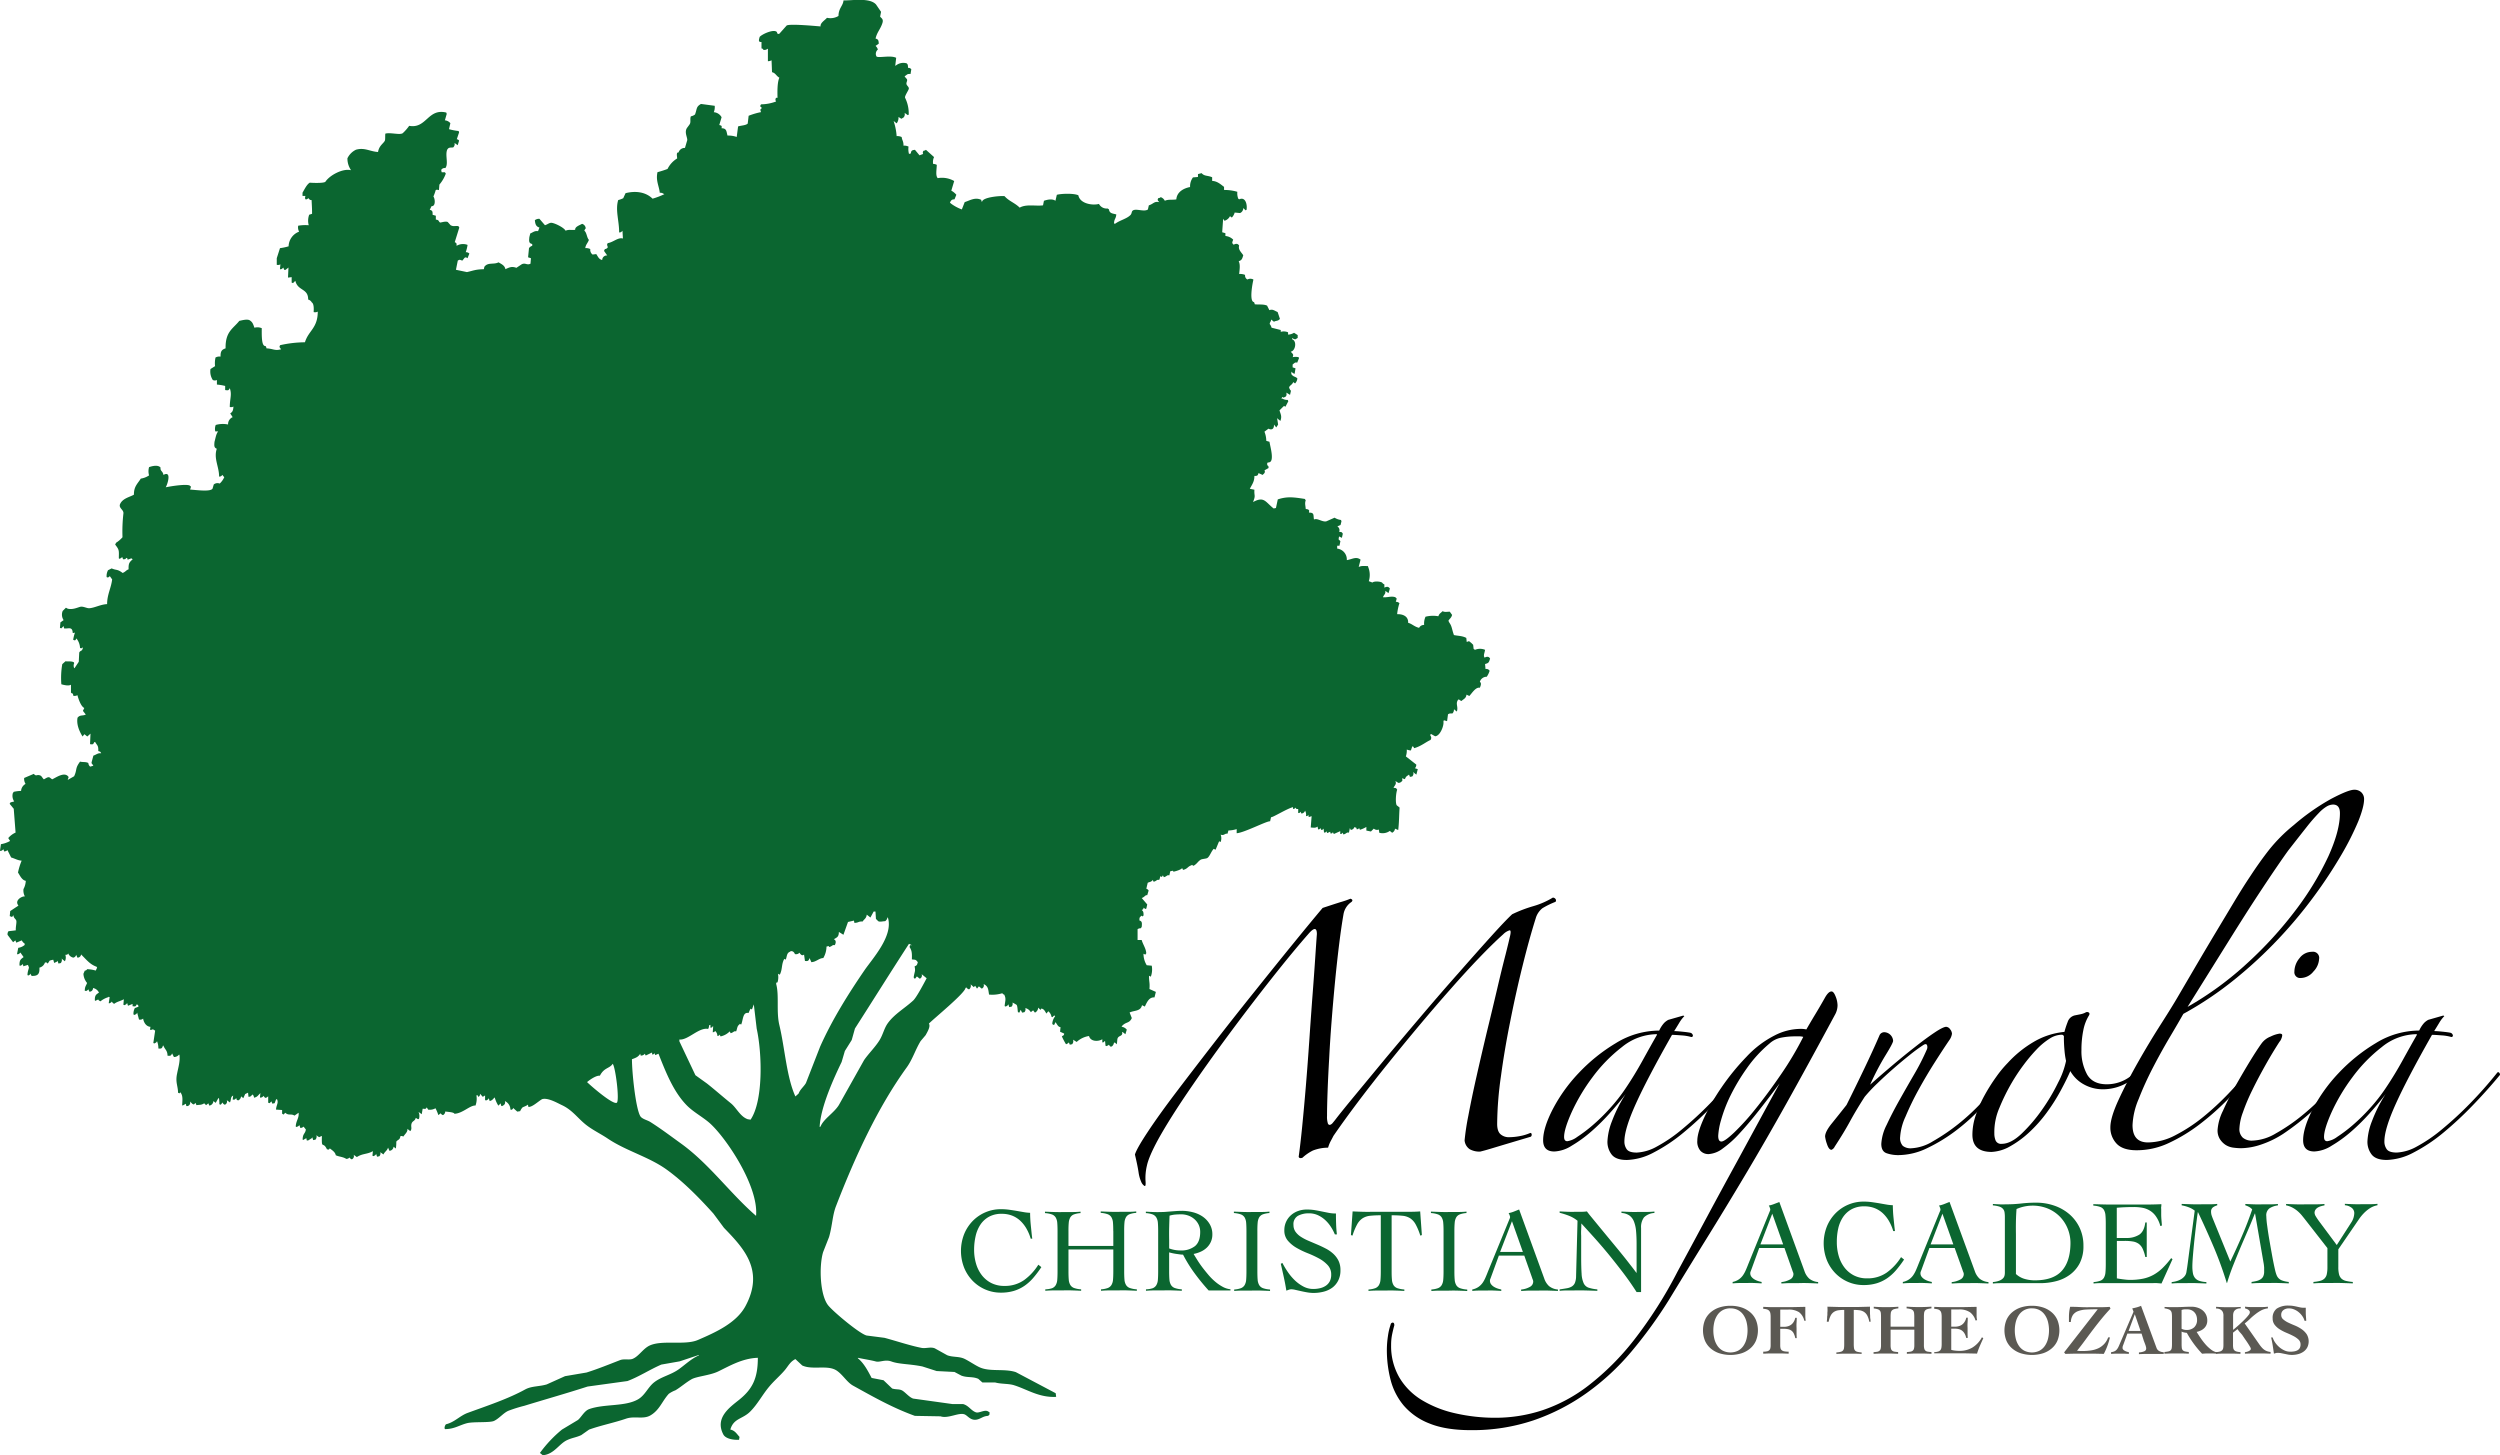 <svg id="Logo_-_Impact" data-name="Logo - Impact" xmlns="http://www.w3.org/2000/svg" viewBox="0 0 869.61 506.23"><defs><style>.cls-1{fill:#0b6630;}.cls-2{fill:#5b5953;}</style></defs><title>Logo - Impact - Color</title><path id="Tree_Symbol" data-name="Tree Symbol" class="cls-1" d="M547.8,254.62l-0.16-1.75c1.21-.35,1.31-0.43,1.75-1.91-0.5-.78-1.09-0.73-1.91-0.32-0.53-.77,0-1.54.16-2.71a4.46,4.46,0,0,0-3.5,0l-0.48-.32-0.16-1.43-0.64-.64c-0.83-.63-0.65-0.78-1.59-0.32l-0.16-1.43c-1.43-.77-2.87-0.68-4.3-1-0.76-2.11-.65-3-1.59-4.3l-0.32-.64c0.27-.68,1-0.94,1.27-2.07l-0.8-1.12c-1.5.05-1.48,0.21-2.55-.16-0.64.75-1,.63-1.43,1.75a10.74,10.74,0,0,0-4.46.16,5.79,5.79,0,0,0-.48,2.87,1.84,1.84,0,0,0-1.75,1c-1.62-.36-2.51-1.43-3.82-1.75,0.13-2.32-1.93-3.07-3.82-3a17.46,17.46,0,0,1,.8-3.82,1.68,1.68,0,0,0-1.27-.48l0.32-1.12-0.48-.48c-1.42-.5-2.75.17-4.3,0,0.35-1,1-1.06.8-2.23l1.12,0.8,0.48-1.59c-0.52-.75-1.07-0.71-1.91-0.32v-1.12a1.68,1.68,0,0,1-.8-0.64c-0.87-.47-2.9-0.49-3.35,0l-1.27-.48a7.21,7.21,0,0,0-.16-4.78l-0.16-.48c-1.66,0-2.19-.14-3.19.32l0.64-2.55c-1.55-1.23-3-.09-4.78.16a3.79,3.79,0,0,0-3.35-4v-1H497l0.32-1.59-0.64-.64,0.16-1,1,0.48,0.32-1.43c-0.39-.58-0.3-0.58-1.27-0.64a1.54,1.54,0,0,0-.64-1.91l1.12-.48,0.32-1.27-0.16-.48a5.2,5.2,0,0,1-2.23-.8l-2.87,1.27c-1.44.32-3.09-1.22-4.3-.64-0.29-1.51.22-2.42-1.75-2.39,0.06-.78.23-0.69-0.32-1.12l-0.8-.16c-0.1-1.33-.39-1.88,0-3l-0.32-.48c-4-.63-6.19-0.9-9.4.16l-0.64,3-0.8.16c-2.9-2.29-3.29-4.35-7.17-2.23,1-2.52.35-1.9,0.48-4.3l-1.59-.32c0.73-1.44,1.59-2.43,1.59-4.46,1,0,1.19-.12,1.43-1l1.43,0.64,0.48-.48a0.88,0.88,0,0,0,.16-1.12l1.43-.8c-0.08-.79,0-0.62-0.48-1v-0.8l0.48-.16c2.31,0,.41-6,0.32-7.17l-1.12-.32a8.79,8.79,0,0,0-.64-3.19L472.3,171c1.1,0.58,2,.15,1.91-1.43l0.8,1,0.64-1-0.32-2.07v-0.16l0.32,0.32,0.8,0.64c0.57-1.58.13-2.21-.32-3.66l1.43-1.43c0.41-.2,0-0.13.64,0.16l1-1.91L479,161a3.48,3.48,0,0,1-1.91-.48h-0.32l0.32-.48c0.35-.08.11-0.13,0.32,0.16,1.1-.26,1.29-0.65,1.12-1.75l1.27,0.8,0.32-1.43a2.72,2.72,0,0,1-.64-1.12c0.12-.76,1.07-0.9,1.43-1.91l0.64,0.48a2.86,2.86,0,0,0,.8-1.75c-0.7-.72-1.25-0.46-1.91-1.27-0.28-.26-0.17-0.33-0.16-1.12a2.18,2.18,0,0,0,1.12.8L481.7,150l-1-.32v-1c0.74-.57.84-0.84,1.59-0.64l0.64-1.59-0.16-.32a5.21,5.21,0,0,0-2.07,0c0.5-1.06-.05-1.14-0.64-1.91,1.66-.3,2.2-3.71.48-4.3v-0.48a2,2,0,0,0,1.12.48l0.8-.48v-1l-1.27-.8a4.22,4.22,0,0,1-2.07.64v-0.8a3.84,3.84,0,0,0-2.55-.16v-0.64l-3.19-.8a3.4,3.4,0,0,0-.64-1.27c-0.07-.54.5-0.91,0.48-1.59l1,0.8c0.62-.46,1.37-0.14,2.07-1l-0.8-2.39c-1.12-.47-1.77-1.12-2.87-0.64l-0.8-1.59c-1.27-.6-3.18-0.28-4.3-0.48-0.17-1.1-.45-0.55-0.8-1.12-0.84-1.34,0-6,.32-7.33v-0.16a2.2,2.2,0,0,0-2.07,0,1.52,1.52,0,0,1-.8-1.59,4.28,4.28,0,0,0-2.07-.32c0.2-1.83.42-3.27-.16-4.46,1.15-.31,1.27-1,1.59-2.07-0.76-1.14-1.84-2-1.43-3.35-0.5-.78-1.09-0.73-1.91-0.32-0.66-.58-0.55-0.71-0.16-1.75a4.32,4.32,0,0,0-2.71-1.27V103l-1.12-.32L456.53,98,457,98.68a3.09,3.09,0,0,0,1.91-1.59l0.64,0.48a4.07,4.07,0,0,0,1-1.75L462.42,96a1.88,1.88,0,0,0,1.12-1.75l0.8,0.8,0.32-.16c0.34-1.65-.29-4.71-2.55-3.66L461.79,91a5.24,5.24,0,0,1-.32-2.39,15.68,15.68,0,0,0-4.62-.64V86.89c-1.12-.82-2.32-2-4.14-2.07V83.55c-1.57-.69-2.72-0.3-3.66-1.43l-1.27.32v1c-0.59.08-1.27,0.11-1.75,0.16a5.28,5.28,0,0,0-1,3.35c-2.2.41-4.6,1.69-4.78,4.3-1.56.25-2.77-.09-4,0.48a2.62,2.62,0,0,0-1.43-1.27,1,1,0,0,1-.8.32c-0.5.67-.17,0.92,0.32,1.43-1.82-.39-1.91.53-3.66,1.12l-0.32,1.43c-1.19.83-3.49-.16-4.78,0.16-1.08.27-.65,1.1-1.27,1.75-1.27,1.33-3.69,1.82-5.26,3h-0.48c0.06-1.75.65-1.54,0.8-3.19-1.17-.35-2.37-0.26-2.55-1.75l-0.48-.32a3,3,0,0,1-3-1.59c-2.1.6-6.59,0-7.17-3-1.64-.78-6.22-0.57-7.49-0.16l-0.48,2.07c-1.1-.79-2.8-0.41-4,0l-0.32,1.59c-2.57.34-5.83-.52-8.12,0.8-1.7-1.7-3.77-2.27-5.26-4-1.56-.17-7.52.35-7.81,1.91h-0.16l-0.16-.64c-2.15-1-4,.27-5.73.8l-1,2.55a14.76,14.76,0,0,1-3.82-2.07l-0.32-.32c0.52-1,.78-1.09,1.59-1.12l0.64-1.59a6,6,0,0,0-1.75-1.43l1-3.35a8.53,8.53,0,0,0-5.73-1c-0.79-.9-0.4-2.63-0.32-4.62a2.39,2.39,0,0,0-1.27-.32,3.87,3.87,0,0,1,.32-2.39L353.15,74a1.35,1.35,0,0,1-.8.32,0.92,0.92,0,0,0-.16,1.12l-1.27.48L349.33,74c-1,.14-1.32.21-1.43,1.27l-0.64.16a6.14,6.14,0,0,1-.16-2.55,3.4,3.4,0,0,0-1.75-.32c0-1.64-.47-1.74-0.64-3a3.4,3.4,0,0,0-1.75-.32,21.11,21.11,0,0,0-1-5.1V64l1,0.8a3.16,3.16,0,0,0,.64-2.23l1,0.64,0.8-.48a1.67,1.67,0,0,0,.32-1.59l1.12,0.8,0.32-.16a12.21,12.21,0,0,0-1.27-5.89c-0.19-.56,1-2.24,1.27-3s-0.79-1.18-.8-1.91,0.68-1.27-.16-1.91l-0.48-.64c1.07-.64.78-0.87,2.07-0.8L348.06,46a1.13,1.13,0,0,0-1.12-.48c-0.07-.85,0-1.16-0.48-1.59a4.1,4.1,0,0,0-3.82.8h-0.16L342.8,42c-1.94-1-6.23.17-6.85-.48a1.91,1.91,0,0,1,.48-2.39,2.62,2.62,0,0,0-.8-1.27l1.12-.8c-0.09-1-.08-1.5-1.12-1.75,0.49-2.22,1.71-3.27,2.39-5.42,0.46-1.45-.5-1.72-0.8-2.23L337.54,26l-1.75-2.55c-2.24-2.52-8.61-1.29-11.31-1.43-0.16,1.94-1.71,2.66-1.75,5.42a5.41,5.41,0,0,1-4,.64c-0.75.89-2.4,1.76-2.23,3-1.41-.1-10.59-1-11.79-0.32l-2.55,2.87c-1,.3-0.52-0.5-1.12-0.8-1.39-.69-5.06,1.07-5.73,1.91-0.32,1.16-.51,1.84.64,1.75v2.23c0.6,0.22.33,0,.64,0.48a1.5,1.5,0,0,0,1.43-.32h0.16v4.3a2.56,2.56,0,0,0,1.27-.32l0.16,4.14c1.3,0.32,1.4,1.27,2.55,1.91-0.73,1.7-.69,4.64-0.64,7h-0.48a1,1,0,0,0,0,1.27,15,15,0,0,1-5.26,1l-0.32.64,0.64,0.64c-0.7.61-.6,0.52-0.32,1.43a24.24,24.24,0,0,0-4.3,1.27l-0.32,2.71c-0.62.65-2.3,0.66-3.35,1l-0.48,3.66a8.66,8.66,0,0,0-3.19-.48c-0.42-1.27-.18-2.54-2.07-2.55,0.09-.81.12-0.89-0.8-1.12l0.8-2.71a3.38,3.38,0,0,0-2.71-1.75,4.75,4.75,0,0,0,.32-2.23l-4.78-.64c-1.74,1-1.31,1.6-2.07,3.66a3.25,3.25,0,0,1-1.43.64c-0.38.7,0,1.83-.32,2.55-0.17.44-1.09,1.43-1.27,1.91-0.55,1.42.37,2.88,0.32,3.82l-0.8,2.71a2.24,2.24,0,0,0-2.23,1.59c-0.84-.1-0.56,1.07-0.48,2.07a8.87,8.87,0,0,0-3.35,3.66,35.44,35.44,0,0,1-3.5,1.12c-0.65,3,.57,4.82.8,7.17a1.86,1.86,0,0,1,1.27.32l0.32,0.16A25.83,25.83,0,0,1,258.06,91c-2.41-2.38-6-2.79-9.4-1.91l-0.8,1.75a8.91,8.91,0,0,1-1.75.64c-1.06,3.44.35,7.34,0.32,11.15l0.16,0.16a1.61,1.61,0,0,0,1-.64l0.16,2.71c-1.64-.52-3.43,1.35-5.26,1.59-0.41.57-.2,0.72,0,1.43a1.14,1.14,0,0,1-1,.64l-0.32.64,1.12,1.59a1.61,1.61,0,0,0-1.75,1.59c-1.2-.33-1.34-1-2.07-2.07l-1.27.16a2,2,0,0,1-.8-1.91,3.4,3.4,0,0,0-1.75-.32c0.18-1.28.83-1.68,1.27-2.87-0.76-.79-0.72-2.52-1.59-3.19a2,2,0,0,1,.48-0.8,1.74,1.74,0,0,0-1.27-1.59c-0.84.49-2.53,1-2.39,2.07-1.37.21-2.11-.21-3.35,0.32-0.54-1.06-3.39-2.46-4.62-2.71-0.93-.23-1.58.53-2.55,0.8L218.71,98a2.47,2.47,0,0,0-1.59.48c0.13,1.37.39,2.23,1.59,2.55l-0.48,1.27c-1.22-.19-1.69.39-2.71,0.8l-0.32,1.27c-0.13,1.4-.21,2.15,1,2.39v0.64a2,2,0,0,0-1.12.8l-0.32,3.19,1,0.32-0.16,1.91c-1.28.62-1.66-.4-3,0.16l-1.91,1.27c-1.58-.6-2.43-0.17-3.82.48-0.19-1.31-1.47-1.84-2.39-2.39-1.67.88-3.75-.13-4.94,1.59l-0.16.8c-3,.05-3.8.56-5.89,1l-3.82-.8,0.64-3.19c0.82-.47.58-0.28,1.59,0l0.8-1c0.68-.23.28-0.18,1,0.16l0.64-1.59a1.52,1.52,0,0,0-1.27-.48,12.8,12.8,0,0,0,.64-2.55,4.34,4.34,0,0,0-3.82.32c0-.94,0-0.95-0.64-1.27l1.59-5.1-0.32-.48c-1.16-.18-1.65.25-2.71-0.32l-1-1.12c-0.88-.39-2.51.32-2.71,0.16-0.64-.53-0.21-0.82-1.43-1V96.93l-1.12-.32c0-1.09.05-1.46-1-1.75l0.64-1.27c1.4,0.16,1.3-2.4.64-3.35a16.48,16.48,0,0,0,.8-2.23c0.65-.24.26-0.12,1.12,0l0.16-1.91a12.36,12.36,0,0,0,2.23-3.82l-0.32-.48h-1.12l-0.16-.8a1.37,1.37,0,0,1,1.43-.64c1.19-1.45-.12-4.37.64-6.37,0.48-.83.88-0.76,2.07-0.8a1.49,1.49,0,0,0,.48-1.59l1.12,0.8,0.48-1.59a1.06,1.06,0,0,0-.8-0.48l0.8-2.39-0.16-.48a19.35,19.35,0,0,1-3.35-.64l0.48-2.07a2.77,2.77,0,0,0-1.91-1l0.64-2.23-0.16-.48c-6.41-1.58-6.89,5.74-12.9,4.62a15.65,15.65,0,0,1-2.23,2.55c-1,.73-4.31-0.33-6.05.16-0.12.48,0,2-.16,2.39-0.39,1-2,1.66-2.39,4-2.92-.19-4.62-1.63-7.65-0.8a6.31,6.31,0,0,0-3,3,7.12,7.12,0,0,0,1.27,4.14c-2.93-.74-7.54,1.84-8.92,4-0.6.64-5.38,0.37-5.42,0.32-1.06.59-1.85,2.32-2.55,3.5v1.12h1l-0.16.8,0.32,0.48,1-.48a0.91,0.91,0,0,0,1,.64c0.07,1.78.17,2.76,0.16,4.78l-1,.32a6.06,6.06,0,0,0-.16,3.66,14.74,14.74,0,0,0-3.66.16,3,3,0,0,0,.32,2.07,5.59,5.59,0,0,0-3.66,5.1,19.16,19.16,0,0,1-3,.64l-1.12,3.5V114a1.65,1.65,0,0,0,1.27-.16l-0.16,1.59,0.16,0.16a1.61,1.61,0,0,0,1-.64l0.32,0.8h0.48l1-.8-0.16,3.5,1.27-.16v1.91l0.48,0.16,0.8-.8c0.84,3.61,4.51,2.54,4.46,6.53a2,2,0,0,1,1.27,1c0.74,0.44.72,2.15,0.64,3.35a1.89,1.89,0,0,0,1.43-.16c0,5.78-3.23,6.6-4.46,10.67a40.45,40.45,0,0,0-8.6,1c-0.48.69-.12,0.85,0.32,1.43-2.25.62-2.62-.18-5.1-0.32-0.23-1.27-.44-0.45-1-1.12-0.71-.92-0.65-3.87-0.64-5.89a3.84,3.84,0,0,0-2.55-.16c-0.5-1.43-.69-1.94-1.59-2.55s-3.06.06-3.66,0.16c-2.2,2.76-4.89,3.71-4.78,9.56-1.33.45-1.79,1-1.75,2.87a2.77,2.77,0,0,0-1.75.32,8.68,8.68,0,0,0-.16,3l-1.59,1a5.39,5.39,0,0,0,.8,3.82,1.65,1.65,0,0,0,1.43,0v1.59a17.48,17.48,0,0,1,2.87.48v1.43c1,0.14,1.21.2,1.59-.64H111c0.81,2.25,0,3.6,0,6.53a1.65,1.65,0,0,0,1.27-.16c-0.09,1.5-.38,1.93-1.12,2.39L112,167a2.63,2.63,0,0,0-1.59,2.55,9,9,0,0,0-4.3.16,3.75,3.75,0,0,0-.16,2.23h1c-0.75,1-.87,2.21-1.27,3.66-0.11,1.33-.18,2,0.8,2.39-1.14,3.3.79,6.26,0.8,9.56l0.16,0.16a1.61,1.61,0,0,0,1-.64,4,4,0,0,0,.64.8,6.7,6.7,0,0,1-1.59,2.23,2,2,0,0,0-2.07.32L105,191.86c-0.72,1.16-5.54.48-7.81,0.32l0.32-1L97,190.75c-1.35-.52-6.08.19-8.28,0.64,0.7-1.18,2.1-5.89-.8-4.3-0.23-1.44-1.16-1.24-1-2.55-0.88-1.06-2.87-.55-4-0.16a5.22,5.22,0,0,0,0,2.87,6.92,6.92,0,0,1-2.87,1.12c-1.1,1.75-2.44,2.75-2.39,5.58-1.34.82-3.83,1.22-4.78,3.19-0.71,1.48,1.28,2,1.12,3.35a54.74,54.74,0,0,0-.32,8.28,10.13,10.13,0,0,1-2.23,1.91l-0.32.64c1.46,1.88,1.32,2,1.27,4.78l0.16,0.16a1.61,1.61,0,0,0,1-.64l0.32,0.8c0.84,0,.77,0,1.12-0.48,0.37,0.18.27-.13,0.48,0.64l1.27-.48,0.48,0.32c-1.07,1-1.51,1.29-1.43,3.5-0.95.35-1,.84-2.07,1.27-1.93-1.45-2.14-.83-3.82-1.59l-1.27.64a4.37,4.37,0,0,0-.48,2.39l0.48,0.16,0.64-.48,0.8,1.12c-0.36,3.06-1.76,5.27-1.75,8.6-2.27.1-4.35,1.31-6.21,1.43-0.86.06-2.15-.77-3.19-0.48s-2.63,1.05-4.3.64L54,233.28l-1.12,1.12a3.37,3.37,0,0,0,.32,3.19l-1.12.8-0.16,1.91,0.48,0.16,0.8-.8,0.16,0.8c1.28,0.28,2.92-.87,3,1.59a1.13,1.13,0,0,0,.8-0.16,14.66,14.66,0,0,0-.64,2.55c0.67,0.29.76,0.31,1.12-.48a5.6,5.6,0,0,1,1.27,3.35c0.55,0.08.4,0.21,0.8-.16H59.9c-0.21,1.44-.87.85-1.27,1.75l-0.16,3.19L57,254.3H56.88a2.11,2.11,0,0,1,0-1.75l-0.16-.32c-0.94-.43-1.85-0.18-2.87-0.32l-1.12,1a28.31,28.31,0,0,0-.32,7c0.94,0.27,2.49.66,3.35,0.16v2.71c0.45,0.61.66-.11,0.8,1.12A1.89,1.89,0,0,0,58,263.7c0.35,1.33,1.22,3.92,2.39,4.46l-0.48,1,1,1.27c-1,.56-2,0-2.87,1.12-0.45,2.43.74,4.91,1.75,6.53l0.64-.8,1,0.8,1.12-1-0.16,3.66c0.94,0.11,1.06.18,1.43-.64l0.32-.16c0.74,1.34,1.19,1.19,1.12,3.19,0.65,0.27.69,0.09,1,.8-1.12-.19-1.66.46-2.71,0.8l-0.64,2.39c0.15,0.58,0,.32.32,0.64l0.32,0.48-1.12.32a1.84,1.84,0,0,1-.64-1.27c-1-.49-1.93-0.21-2.87-0.48-1.83,2.46-.94,2.7-2.07,5.1l-2.23,1.27,0.32-1c-1.34-2.07-4.41.22-5.73,0.8l-0.64-.48c-0.66-.61-1.32,0-2.23.48-0.4-.28-0.78-1.11-1.12-1.27-1.37-.66-1.45.47-2.39-0.64l-3.35,1.43a3.31,3.31,0,0,0,.48,2.07A3,3,0,0,0,38.4,297a13.73,13.73,0,0,0-2.55.32l-0.32.48a3.49,3.49,0,0,0,.48,2.87l-1.27.32-0.32.48,1.43,1.75,0.64,8.28a7,7,0,0,0-2.55,1.91l0.64,1a9.39,9.39,0,0,1-3.19,1.12l-0.32,2.23,0.16,0.16a1.61,1.61,0,0,0,1-.64l0.32,0.8a2.1,2.1,0,0,0,1.12-.48l1.27,2.55c1.45,0.44,2.23,1,3.66,1.12a22,22,0,0,0-1.27,4.14c0.65,0.93,1.31,2.63,2.71,2.87a6.72,6.72,0,0,1-.8,2.87,4.34,4.34,0,0,0,.48,2.55c-1-.14-3.74,1.4-2.23,3.19l-2.87,1.91-0.16,1.75,0.8,0.32,0.48-.64c0.1,1.13.82,1.25,1,1.91s-0.29,2.37-.16,3.35c-0.27.07-2.13,0.25-2.55,0.32a1.63,1.63,0,0,0-.32,1.27l1.91,2.55,0.8-.64,0.32,0.8,1.91-.8a2.63,2.63,0,0,0,1,1.12v0.48a4.43,4.43,0,0,1-2.23,1L37,353.7l0.16,0.16a1.61,1.61,0,0,0,1-.64l1.12,1.59c-1,.75-1.47,1-1.43,2.87l0.16,0.16a1.61,1.61,0,0,0,1-.64L39.2,358l1.59-.48,0.32,0.8c0.12,0.34-.46,1.32-0.48,2.71l0.16,0.16a0.78,0.78,0,0,0,.8-0.64l0.48,0.8c2.16,0.09,2.84-.64,2.71-2.87a2.65,2.65,0,0,0,1.91-1.75c0.75-.17.27-0.17,1,0.32l0.64-1a6.47,6.47,0,0,1,1.27-.32l0.32,1.12,1-.48,0.16-.32,0.32,1,0.8-.16a1.67,1.67,0,0,0,.32-1.59l0.32,0.32,0.8,0.64a2.83,2.83,0,0,0,.16-2.23c0.79-.08.62,0,1-0.48A2.52,2.52,0,0,0,56.56,355a1.26,1.26,0,0,0,1-1L58,355a1.22,1.22,0,0,0,1.27-1.12c2.1,2.08,3.09,3.45,5.42,4.3l0.16,0.32-0.48,1a11.36,11.36,0,0,0-3-.48,0.83,0.83,0,0,1-.8.48l-0.48,1.12a5.39,5.39,0,0,0,1.27,3.19c-0.35,1-.79,1.19-0.8,2.71,0.79,0.16.72-.06,1.27-0.48l0.32,0.8a1.2,1.2,0,0,0,1.27-1.27,2.83,2.83,0,0,1,2.07,1.59c-1,.69-1.47.9-1.43,2.71l0.16,0.16,1-.48a1.48,1.48,0,0,0,.8.64,7.51,7.51,0,0,1,2.71-1.43l0.16-.16,0.32,0.16-0.32,2.07L69,370.9a1.61,1.61,0,0,0,1-.64,1.33,1.33,0,0,0,.8.8c1.16-.86,1.89-0.8,3.35-1.59l-0.16,1.91,0.32,0.16a2.13,2.13,0,0,0,.8-0.48l0.16-.32,0.32,1,1.59-.64v0.8c0.94,0.11,1.06.18,1.43-.64,0.63,0.28.44,0.08,0.64,0.8l-1.27.48a4.06,4.06,0,0,0-.48,2.23l0.32,0.16a2.13,2.13,0,0,0,.8-0.48l0.16-.32,0.64,2.39a1.5,1.5,0,0,0,1.43-.32c0.22,1.3,1,2.74,2.55,2.87l-0.16,1a1.18,1.18,0,0,0,1-.16l0.8,0.48-0.64,4.3,0.32,0.16a2.13,2.13,0,0,0,.8-0.48l0.16-.32a6.22,6.22,0,0,1,.48,2.55c1.05,0.12,1.28,0,1.59-1h0.16c0.52,1.42,1.41,1.61,1.43,3.5,1,0.12,1.22.07,1.59-.8l0.64,1.27a2.3,2.3,0,0,0,1.75-.8h0.16c0.33,2.2-.41,4.45-0.8,6.53C92,398.33,93,399.69,93,402c0.68,0.21.29,0.41,0.8-.16,1,1.19.7,2.82,0.64,4.46l0.16,0.16,1.12-.64,0.16,0.8h0.48a1.22,1.22,0,0,0,.8-1.59l0.8,0.8c0.65,0.43.6,0.18,1.12-.32l0.32,0.8c1.33-.18,1.62,0,2.71-0.64l0.64,0.64,0.8-.64,0.32,0.8a1.66,1.66,0,0,0,1.43-1.59l0.8,0.64,0.8-1.43,0.32-.32a13.62,13.62,0,0,1,.16,2.23l0.48,0.16,0.64-.8a1.11,1.11,0,0,0,.8.8,1.19,1.19,0,0,0,.64-1.59l1.12,0.8c0.53-1.12.09-1.87,1.12-2.39L112,404.35c0.79,0.16.72-.06,1.27-0.48,0.19,0.71,0,.52.64,0.8a1.61,1.61,0,0,0,1-1.43l0.8,0.64,0.64-1.43,1-.48,0.16,1.43c0.84,0,.79-0.26,1.43-0.8a1.6,1.6,0,0,1,.48,1.12c1.25-.24,1.46-0.93,2.23-1.59l-0.16,1.43,0.16,0.16a1.66,1.66,0,0,0,1.12-.64c0.59,1,.77.79,1.59,0.16v2.23l0.48,0.16,0.64-.64,0.32,0.8,0.8-.16,0.48-1.27,0.32-.16c0.66,1.36-.22,2-0.32,3.66L129.2,408v1.27l0.48,0.32,0.64-.64c1.07,1.08,2,.23,3.19,1l1.43-1c0.2,1.93-.89,2.69-1,4.78l0.16,0.16a1.66,1.66,0,0,0,1.12-.64l0.32,1a1.6,1.6,0,0,0,1.12-.48l0.8,1c-0.21,1.58-1.09,1.33-1.12,3.5l0.16,0.16,1.12-.64,0.16,0.8h0.48l1.27-.8,0.16-.32,0.32,1,0.8-.16a1.67,1.67,0,0,0,.32-1.59l0.32,0.32c1,0.66.4,0.35,1.59,0-0.15,4.94.35,1.64,1.75,4.62,0.63,0.12.61,0.27,1-.32,0.73,0.62,1.88,1.24,2.07,2.39,1.17,0.57,2.37.48,3.66,1.27a1.45,1.45,0,0,0,1.12-.48,1.48,1.48,0,0,0,.8.64,1.19,1.19,0,0,0,.64-1.59l1.12,0.8c2-1.32,3.64-.91,5.58-2.07l-0.16,1.59,0.32,0.16a2.13,2.13,0,0,0,.8-0.48l0.16-.32,0.32,1,0.8-.16a1.43,1.43,0,0,0,.32-1.43l1.12,0.8c0.49-1.07,1.27-1.26,1.59-2.39l0.48,1.12a1.51,1.51,0,0,0,1.43-1.43l0.8,0.64a13.31,13.31,0,0,0,.16-2.39c0.65-.86,1.21-0.49,1.43-1.91a1.07,1.07,0,0,1,1,.16c0.6-.93,1.58-1.61,1.43-2.71l1,0.8c0.78-.91.06-1.56,0.48-2.71,0.31-.87,1.18-0.81,1.43-1.91l0.8,0.48,0.32-.16a3.4,3.4,0,0,0-.16-2.39l1.12,0.8,0.32-1.91c0.74,0,1,.32,1.43-0.48l0.48,0.8a3.89,3.89,0,0,0,2.55-.48,14.13,14.13,0,0,1,1,2.39l0.8-.64a1.48,1.48,0,0,0,.8.64,1.46,1.46,0,0,0,.8-1.27c0.78,0.16,3,.2,3.19.8,2.86-.11,5.43-3,7.33-2.87a6.8,6.8,0,0,0,.32-3.5l0.32-.16,0.32,0.64c0.58-.3.53-0.37,0.64-1.12H198l1,1.12,0.8-.48v1.59l0.32,0.16a2.13,2.13,0,0,0,.8-0.48l0.16-.32,0.32,1c1-.26,1.1-0.71,1.75-1.27a10.66,10.66,0,0,0,1.27,2.87l0.8-.8,0.16,0.8,0.32,0.16c0.75-.4,1.26-0.73,1-1.75a3.29,3.29,0,0,1,1.91,2.87l0.16,0.16a0.78,0.78,0,0,0,.8-0.64l1.43,1.27,1-.16a4.67,4.67,0,0,1,.8-1.27c0.18-.19,1.29-0.47,1.91-1l0.16,0.8c1.37,0.1,3.42-1.95,4.78-2.71,2-.6,5.35,1.37,6.85,2.07,3.76,1.74,5.59,4.69,8.6,7,2.21,1.71,5.06,3.09,7.33,4.62,6.43,4.34,14.34,6.35,20.55,10.83,5.9,4.26,11.42,9.92,16.25,15.29l3.66,4.94c6.61,6.87,14.29,14.6,7.49,27.24-3.16,5.86-10.29,9.08-16.57,11.79-4.51,1.94-12.31-.1-16.73,1.91-2.31,1.05-3.72,3.7-5.89,4.62-1.24.53-3-.09-4.46,0.48-3.68,1.43-7.76,3.09-11.63,4.3l-7.49,1.27-6.37,2.87c-2.63.78-5.28,0.54-7.49,1.75-6,3.3-13.16,5.65-19.91,8.12-2.8,1-4.6,3.26-7.65,4a2.06,2.06,0,0,0-.48,1.43L185.9,519c3.18,0,5-1.4,7.65-2.07,2.32-.58,7.91-0.08,9.4-0.8,1.8-.87,3.23-2.75,4.94-3.5a49.91,49.91,0,0,1,5.58-1.75c7.9-2.42,14.46-4.26,22-6.69l13.86-1.91c4.09-1.54,7.78-4,11.79-5.73l6.37-1.12,6.69-2.23v0.16c-2.6,1.08-4.92,3.38-7.17,4.94-2.72,1.89-5.94,2.47-8.44,4.46-2.14,1.7-3.12,4.48-5.58,5.89-4.51,2.58-11.56,1.51-16.88,3.35-1.78.61-2.69,2.69-4,3.82l-5.58,3.35a43.73,43.73,0,0,0-7.65,8.12l1,0.8c3.93-.33,5.6-3.94,8.44-5.26,1.85-.86,3.14-0.91,4.94-1.75l2.71-1.91c4.1-1.48,8.87-2.42,12.9-3.82,3-1,5.94.34,8.44-1.12,3.2-1.87,4-4.86,6.37-7.49A9.88,9.88,0,0,1,266,505.5c1.8-1.06,3.65-2.71,5.58-3.82,1.65-1,6.4-1.35,9.24-2.71,3.94-1.89,8.41-4.6,13.86-4.78,0,7.12-1.87,10.83-6.37,14.5-3.19,2.59-8.8,6.3-5.58,12.27,0.8,1.3,3.08,1.86,5.42,1.75l0.16-1c-0.93-1-1.59-2.24-3.19-2.55,1.1-3.94,4.22-3.61,6.85-6.21s4.27-5.89,6.69-8.76c1.65-2,3.78-3.78,5.42-5.73,1.22-1.47,1.84-2.91,3.66-3.82l2.39,2.23c3.59,1.65,8.8-.32,11.95,1.75,2.15,1.42,3.59,4.08,5.73,5.26,6.84,3.78,13.62,7.67,21.5,10.51l8.92,0.16c2.69,0.92,6.49-1.52,8.44-.64,1.07,0.48,2.1,2.27,4.3,1.75,1.39-.33,2.07-1.19,3.82-1.27l0.48-.48v-0.8L375,513c-1.23-1.07-3.29.57-4.46,0.16-1.68-.58-2.53-2.37-4.46-2.87h-3.66l-13.7-1.91c-1.32-.43-2.57-2-3.66-2.71s-2.23-.34-3.66-0.8l-3-2.87-4.14-.8c-1.32-2.52-2.68-5.12-4.78-6.85v-0.16c1.73,0.39,4.58.82,6.21,1.27,1.43,0.4,3.22-.79,5.42,0,2.67,1,6.43.84,10.83,1.75l4.94,1.59,6.21,0.32,2.39,1.27c2.1,0.79,3.88.24,5.89,1.12l1.43,1.27h4.46c2.16,0.59,4.77.34,6.69,1,4.59,1.47,8.61,4.3,14.5,4l-0.16-1.27-13.86-7.33c-4.06-1.34-9.11,0-12.74-1.75-1.51-.71-3.59-2.14-5.1-2.87-1.92-.93-4.12-0.5-6.05-1.27l-4.3-2.39c-1.5-.61-3.09.14-4.62-0.16-4-.78-8.9-2.44-12.9-3.5l-6.21-.8c-2.57-.69-11.7-8.38-13.38-10.51-2.81-3.55-3.22-13.49-1.75-18.48l2.07-5.26c1.13-3.84,1.17-7.5,2.39-10.67,6.66-17.27,14.57-34.45,24.69-48.42,2-2.81,2.95-6.08,4.78-9.08l1.75-2.07c0.39-.77,1.85-3,1.12-4,1.86-1.88,12.61-10.63,12.74-12.42l0.32-.16a1.48,1.48,0,0,0,.8.64h0.16a1.55,1.55,0,0,0,.48-1.75l1.12,1,0.48-.48,0.64,1,0.64-.8,1,0.8a1.19,1.19,0,0,0,.64-1.59c1.68,0.73,1.61,1.95,1.91,3.66a11.71,11.71,0,0,0,4.62-.48,0.87,0.87,0,0,0,.64.48c0.79,1.49.28,2.31,0.16,4l0.32,0.16a2.13,2.13,0,0,0,.8-0.48l0.16-.32,0.32,1,0.8-.16a1.43,1.43,0,0,0,.32-1.43,12.35,12.35,0,0,1,1.43.8c0.37,0.49.32,1.85,0.48,2.55l0.48,0.16,0.48-1,0.48,1,0.8-.16a1.43,1.43,0,0,0,.32-1.43,3,3,0,0,1,1.91,1.43l0.8-.64,0.64,0.8a2,2,0,0,0,1.12-1.75l0.8,0.8,0.32-.48c1,0.23,1.18.88,1.75,1.75l0.64-.8a3,3,0,0,1,1.12,1.91l0.32,0.16,0.64-.64,0.32,0.32a4.56,4.56,0,0,0-1,2.55l0.16,0.32,0.48,0.16,0.48-1c0.6,0.8.87,1.66,1.75,1.75l-0.16,1.59,1.43,0.64c-0.08.82-.33,0.53-0.8,1a25,25,0,0,0,1.43,2.71,2,2,0,0,0,1-.64l0.32,0.8,0.8-.16a1.49,1.49,0,0,0,.32-1.59l1.27,0.8a8.05,8.05,0,0,1,4.3-2.07c0.52,2,3.24,2,4.62,1.12v1.12c0.72-.15.47,0,0.8-0.48h0.16l0.16,1.59,0.16,0.16a1.67,1.67,0,0,0,1-.48l0.48,0.64h0.48a1.82,1.82,0,0,0,.8-1.27l0.32-.16,0.64,0.64c0.22-.61.14-1.64,0.32-2.07,0.46-1.13,1.86-.58,1.59-2.23,0.34,0.11.06-.09,0.32,0.16l0.8,0.64,0.48-1.59a2.72,2.72,0,0,0-1.75-1v-0.16c1.42-1.7,2.64-.88,3.5-2.87L424,374.09c1.54-.79,3.87-0.35,4.3-2.55l1,0.48c0.84-1.82,1.58-3.3,3.35-3.19l0.48-1.91-2.23-1c0.18-2.38-.16-2.27-0.16-4.62l0.64,0.32a7.32,7.32,0,0,0,.32-3.82l-1.75-.16a7.61,7.61,0,0,1-1.12-4l0.64,0.32,0.32-.48c-0.09-1.7-1.17-3.05-1.59-4.62h-1.43V345.1a1.88,1.88,0,0,1,1.12-.32l0.32-.48c0.11-1.26.2-1.95-.8-2.23,0-.92,0-1,0.48-1.43,0.29-.46.12-0.12,0.64,0l0.32-.32c0-1.22-.08-1.37-0.64-1.91a0.79,0.79,0,0,0,.64-0.8l0.64,0.48,0.32-.16,0.32-1.43-1.91-2.23c1.12-.41,1.11-1.07,1.91-1l0.48-1.59a1.2,1.2,0,0,0-.8-0.64l0.48-2.07c0.6-.34,1.3-0.26,1.75-1l0.32,0.64c1.17-.32,1-0.84,1.91-0.64a2.39,2.39,0,0,0,.32-1.27c0.74,0.25.51,0.36,1-.32l0.32,0.64c1.17-.32,1-0.84,1.91-0.64l0.32-1.43,0.8-.16c0.28,0,.07-0.06.32,0.32,0.76-.16,2.66-0.7,3-1.27l0.32,0.64c1.58-.34,1.53-1.12,2.87-1.59,0.51-.34.09-0.07,0.8,0.16,1.32-.81,1.3-1.3,2.39-2.07,0.5-.36,1.92-0.34,2.39-0.64,0.83-.52,1.33-2.29,2.23-3.19l0.64,0.32,1.12-2.71c0.29-.46.12-0.12,0.64,0a3.54,3.54,0,0,0,0-2.55c1.27,0.46,1.4-.5,2.39-0.32l0.32-1.12a10.71,10.71,0,0,0,2.87-.48v1.43c2.57-.13,10.57-4.35,11.63-4.14l0.32-1.43c0.57,0.15,5.56-3,7.65-3.5v0.64c0.72-.15.47,0,0.8-0.48,0.5,0.57.21,0.47,1,.48v1.43c0.72-.15.47,0,0.8-0.48l0.32,0.64a1.45,1.45,0,0,0,1.27-1,2.89,2.89,0,0,1,.32,1.91c0.72-.15.47,0,0.8-0.48l0.16,0.8,1-.32L487,309.73c1.22,0.09,1.67.2,2.39-.32l0.16,1c0.72-.15.47,0,0.8-0.48l0.32,0.64a0.83,0.83,0,0,0,.8-0.48l0.16,1.43c0.72-.15.47,0,0.8-0.48l0.32,0.64,1-.48,0.16,0.64c0.72-.15.47,0,0.8-0.48l0.32,0.64,2.23-1v1c0.72-.15.47,0,0.8-0.48l0.32,0.64c1.17-.32,1-0.84,1.91-0.64l0.32-1.59,0.32,0.64a1.45,1.45,0,0,0,1.27-1c0.68,0.39.6-.07,0.8,0.8,0.72-.15.47,0,0.8-0.48l0.32,0.64a10.2,10.2,0,0,0,2.23-1v1.27l1.59,0.32,1-1a1.66,1.66,0,0,0,1.75.32l0.16,1.12a4.29,4.29,0,0,0,3.66-.64l0.8,0.64a1.75,1.75,0,0,0,1-1.43l1.12,0.48c0.34-2.84.28-4.91,0.48-7.81l-1-.8c-0.47-.72-0.35-3.94.16-5.42-0.39-.58-0.3-0.58-1.27-0.64,0.45-1,1.13-1.28.64-2.39l1,0.64a1.22,1.22,0,0,0,1-.32c0.6-.41.46-0.52,0.32-1.27l1,0.32c0.43-1.1.61-.95,1.43-1.59l0.32,0.8,0.8-.16a1.49,1.49,0,0,0,.32-1.59l0.48,0.48,0.64,0.48,0.48-1.91-1-.32a1.63,1.63,0,0,0,.48-1.27L520.09,285a6.36,6.36,0,0,0,.32-2.39,4.47,4.47,0,0,0,1.43.32l0.48-1.43c0.39,0.12.35,0,.64,0.64,2.4-.65,4.08-2.15,5.73-2.87,0.41-.84.2-1-0.16-1.75l0.32-.32,1.43,0.8c1.8-.13,3.15-3.87,2.87-5.1l0.16-.48,1.12,0.32,0.32-2.39c0.77-.44.64-0.21,1.59-0.32a2.06,2.06,0,0,0,.48-1.43l1,0.8c0.61-1.71-.61-2.73.48-4.14,0.33-.2.42,0.18,1.12,0.48,0.62-.63,1.66-0.91,1.75-2.23l1,0.48c1-1.1,2.26-3.18,3.66-2.87,0.33-.82.64-1.58,0-2.07a2.44,2.44,0,0,1,2.39-1.75,7.08,7.08,0,0,0,1-2.07A1.27,1.27,0,0,0,547.8,254.62ZM245.63,405.47c-1.33.84-9.1-5.94-10.35-7.17,0.64-.61,3.15-2.42,4.46-2.23,1.47-2.89,3.35-2.44,4.46-4.14C245.16,393.07,246.63,404.64,245.63,405.47Zm48.42,39.34c-9.08-7.88-16.26-18.07-26.12-25.17-3.51-2.53-7.08-5.23-10.67-7.49-1.06-.67-2.9-1-3.5-2.07-1.61-2.89-2.87-15.23-2.87-19.75,1.53-.53,2.22-0.86,2.87-1.91l0.16,0.64a1.56,1.56,0,0,0,1.43-.64l0.32,0.64,2.07-1h0.16v0.64c0.72-.15.47,0,0.8-0.48L259,388.9l1.12-.48c2.59,6.56,5.22,13.19,9.72,17.84,2.32,2.4,5.43,4,8,6.21C283.39,417.32,295,434.35,294.06,444.81Zm-1.91-33.45-1-.16c-2.63-.94-3.89-4-5.89-5.58-2.79-2.26-5.55-4.69-8.28-6.85l-4-2.87-5.58-11.79v-0.64c2.88,0.39,6.87-4.36,10-3.66a2.39,2.39,0,0,0,.32-1.27l0.48-.16v1c0.72-.15.47,0,0.8-0.48h0.16l-0.16,2.07c0.72-.15.47,0,0.8-0.48a2.1,2.1,0,0,1,.8,1.75c0.72-.15.47,0,0.8-0.48l0.32,0.64a6.24,6.24,0,0,0,3.19-1.75l0.32,0.64c1.17-.32,1-0.84,1.91-0.64,0.41-.94.3-1.82,1.12-2.39,0.29-.46.12-0.12,0.64,0,0.7-1.6.5-4.44,2.55-4L292,373c0.29-.46.12-0.12,0.64,0l0.64-1.75,1,8.44C296.21,388.48,296.57,404.9,292.15,411.36Zm19.27-12.74c-0.72,1.26-2,2.16-2.55,3.66l-1.12,1c-3.1-6.84-3.67-16.92-5.58-24.85-1.12-4.66,0-10.35-1.12-14.34,0.2-.65-0.07-0.33.48-0.48a6.11,6.11,0,0,0,.16-3l0.64,0.32c0.95-1.89.52-3.37,1.43-5.26,0.29-.46.12-0.12,0.64,0,0.46-1.08.28-2.25,1.43-2.71,0.5-.48,1.42-0.16,1.75.8a1.57,1.57,0,0,0,1.59-.48c0.35,0.58.94,1.26,1.59,0.64l0.32,2.23c1.05,0.12,1.28,0,1.59-1l0.64,1.43c1.76-.12,2.66-1.41,4.14-1.43a8,8,0,0,0,1.12-4l0.64-.16c0.28,0,.07-0.06.32,0.32,1.17-.32,1-0.84,1.91-0.64,0.43-.74.57-1.69-0.32-2.07,1.06-.64,1.75-0.78,1.75-2.55l1.59,1,1.59-4.46,2.07-.48,0.16,0.8c1.62-.06,1.21-0.54,2.87-0.48,0.57-.91,1.24-1,1.43-2.39l1.27,1,1.12-2.07h0.64l0.16,2.55,0.8,0.8c0.61,0.34,1.56,0,2.39,0a1.82,1.82,0,0,0,.8-1.27h0.16c2,6.35-5.33,14.25-8.12,18.32-5.61,8.19-11.3,17.27-15.45,26.6Zm37.27-28.67c-2.86,2.64-6.45,4.63-8.76,7.81-1.31,1.8-1.67,3.92-2.87,5.89-1.5,2.46-3.82,4.67-5.42,7l-8.76,15.61c-1.67,2.74-5.38,4.88-6.37,7.49l-0.32.16c0.32-7,5.06-17.26,7.65-22.62l1.12-3.82,2.39-3.82,1.12-4c6.27-9.79,12.44-19.67,18.8-29.47l1,0.48h-0.64l-0.16.64c0.76,1.23.88,1.94,0.8,4.3,1.09,0.21,1.29-.13,2.07,1-0.3.94-.23,1.06-1.12,1.43,0.37,1.87,0,1.62-.32,3.82l0.16,0.32,0.32,0.16,0.64-.8,1,0.8a1.19,1.19,0,0,0,.64-1.59l1.75,1.43C352.54,363.76,349.93,368.8,348.69,369.95Z" transform="translate(-31.07 -21.89)"/><path d="M425.85,423.5q0.56-2,4.47-7.91t9.87-13.77q6-7.91,13.22-17.22t14.33-18.15Q474.8,357.61,481,350t10.14-12.29q3.91-1.3,6.14-2a31.89,31.89,0,0,0,3.54-1.21c0.74,0.25.87,0.62,0.37,1.12a6.44,6.44,0,0,0-2.79,4.28q-0.75,4.28-1.49,10.24t-1.4,12.66q-0.65,6.7-1.21,13.77T493.42,390q-0.37,6.33-.56,11.63t-0.19,8.47a7.42,7.42,0,0,0,.28,2.51,0.69,0.69,0,0,0,.75.56,2,2,0,0,0,1-.75q0.56-.65,1.12-1.4,2-2.6,6.7-8.28t10.61-12.84q6-7.16,12.66-15t12.84-14.8q6.14-7,11.08-12.47t7.35-7.72a46.91,46.91,0,0,1,7.26-2.79,27.84,27.84,0,0,0,6.89-3,1.15,1.15,0,0,1,.93.47,0.8,0.8,0,0,1,0,1,28.35,28.35,0,0,0-4.56,2.23,6.9,6.9,0,0,0-2.33,3.54q-2.23,7.08-4.56,16.47t-4.28,19.27q-2,9.87-3.26,19.26a121.68,121.68,0,0,0-1.3,16.47q0,2.61,1.21,3.63a4.32,4.32,0,0,0,2.89,1,20.83,20.83,0,0,0,3.72-.37,16.26,16.26,0,0,0,3.72-1.12,0.48,0.48,0,0,1,.46.47,0.89,0.89,0,0,1-.28.84l-4.37,1.3-5,1.49-4.65,1.4q-2.14.65-3.63,1a7,7,0,0,1-3.63-.84,4.13,4.13,0,0,1-1.77-3.07,85.93,85.93,0,0,1,1.3-8.56q1.12-6,2.79-13.4t3.63-15.64q2-8.19,3.63-15.17t2.89-11.82q1.21-4.84,1.4-5.77,0.74-2.79,0-2.7a5.3,5.3,0,0,0-2.23,1.4q-3.54,3.17-8.28,8.1T535.58,366q-5.31,6-10.89,12.66t-11,13.4q-5.4,6.7-10.24,13.12T494.9,417c-0.25.5-.56,1.09-0.93,1.77a11.45,11.45,0,0,0-.93,2.33,14.77,14.77,0,0,0-5.3,1,15.27,15.27,0,0,0-3.63,2.51c-0.74.25-1.18,0.12-1.3-.37q0.56-3.91,1.21-10.42t1.3-14.33q0.65-7.82,1.21-16.1t1.12-15.64q0.56-7.35.93-12.94t0.56-8q0-3.53-3,0-5.4,6.14-12.75,15.45t-14.8,19.36q-7.45,10.05-14.05,19.73T434,418.11q-3.35,6.14-4,9.31a18.36,18.36,0,0,0-.47,5.21c0.12,1.36,0,2-.37,1.77a3,3,0,0,1-1.12-1.4,12.39,12.39,0,0,1-.93-3.35Q426.78,427.41,425.85,423.5Z" transform="translate(-31.07 -21.89)"/><path d="M636.37,395.77q-4.28,5.21-9.4,10.52a122.27,122.27,0,0,1-10.33,9.59,57.37,57.37,0,0,1-10.33,6.89,21,21,0,0,1-9.4,2.61q-3.73,0-5.21-1.86a7.2,7.2,0,0,1-1.49-4.65,21.91,21.91,0,0,1,1.58-7,49.35,49.35,0,0,1,4.75-9.4q-2.42,3.17-5.58,6.7a70.51,70.51,0,0,1-6.51,6.42,45.2,45.2,0,0,1-6.7,4.84,12.16,12.16,0,0,1-6,2q-3.91,0-3.91-3.91,0-4.28,3.35-10.8a55.58,55.58,0,0,1,9-12.56,60.44,60.44,0,0,1,12.94-10.42,28.84,28.84,0,0,1,15.08-4.37,10.47,10.47,0,0,1,1.68-2.61,5.84,5.84,0,0,1,1.49-1.12l5.21-1.49,0.37,0.19a12,12,0,0,0-1.77,2.33q-0.84,1.4-1.77,2.89,0.93,0,2.79.19t2.79,0.37a1.16,1.16,0,0,1,.93.93,0.49,0.49,0,0,1-.56.56,15.57,15.57,0,0,0-3.35-.56q-2.23-.18-3.35-0.19-8.56,15.08-12.56,23.92t-4,13.12a4.52,4.52,0,0,0,.84,2.79q0.84,1.12,3.44,1.12a15.88,15.88,0,0,0,7.07-2.14,52.19,52.19,0,0,0,8.75-6,121.4,121.4,0,0,0,9.59-8.84,140.3,140.3,0,0,0,9.4-10.61c0.25-.37.49-0.46,0.74-0.28A1,1,0,0,1,636.37,395.77Zm-29-14.15a19.48,19.48,0,0,0-12.1,4.47A53.11,53.11,0,0,0,585,396.61a66.55,66.55,0,0,0-7.17,12q-2.7,6-2.7,8.75c0,1,.37,1.49,1.12,1.49a7.63,7.63,0,0,0,3.44-1.49,51.46,51.46,0,0,0,5.31-4,66.12,66.12,0,0,0,6-5.86,60,60,0,0,0,5.68-7.26q3-4.47,5.77-9.49t5-8.93Z" transform="translate(-31.07 -21.89)"/><path d="M670.25,371.57a6.85,6.85,0,0,1-.93,3.35q-9.31,17.31-16.75,30.62t-14.15,24.57q-6.7,11.26-13.22,21.78t-13.77,22.43a157.09,157.09,0,0,1-12.94,17.78A84.09,84.09,0,0,1,583,506.43a72.08,72.08,0,0,1-18.43,9.49,66.55,66.55,0,0,1-21.87,3.44q-8.75,0-14.43-2.33a22.45,22.45,0,0,1-8.93-6.24,22.7,22.7,0,0,1-4.56-8.93,41.44,41.44,0,0,1-1.3-10.42,32.49,32.49,0,0,1,.37-4.75,20.28,20.28,0,0,1,.93-4,0.79,0.79,0,0,1,.74-0.74c0.37,0,.56.31,0.56,0.93q-0.37,1.3-.75,3.07a18.57,18.57,0,0,0-.37,3.82A21.82,21.82,0,0,0,517.8,501a22.72,22.72,0,0,0,7.72,7.82,38.71,38.71,0,0,0,11.63,4.65,62.31,62.31,0,0,0,14.33,1.58,52.34,52.34,0,0,0,16.1-2.61,54.65,54.65,0,0,0,16.1-8.66,89.58,89.58,0,0,0,15.73-15.73,151,151,0,0,0,15.17-23.83q4.84-8.94,10.24-19T635.25,426l9-16.57q4-7.35,5.86-10.7-3.73,5-7.26,9.49t-6.61,7.82a36.8,36.8,0,0,1-5.86,5.3,9.07,9.07,0,0,1-5,2,3.79,3.79,0,0,1-2.79-1.12,4.83,4.83,0,0,1-1.12-3.54q0-2.79,2.33-7.91a71.8,71.8,0,0,1,6.14-10.7,81.6,81.6,0,0,1,8.66-10.61,35,35,0,0,1,9.87-7.45,19.83,19.83,0,0,1,8.93-2.23,9,9,0,0,1,2,.19q1.49-2.6,3.07-5.21t3.26-5.58q1.3-2.42,2.42-2.42,0.74,0,1.4,1.67A8.77,8.77,0,0,1,670.25,371.57Zm-11.91,11a4.92,4.92,0,0,0-1.49-.19h-1.3a25.3,25.3,0,0,0-4.93.46,8.38,8.38,0,0,0-4,2,44.38,44.38,0,0,0-8,8.75A70.07,70.07,0,0,0,633,403a49.57,49.57,0,0,0-3.26,8.47,24.37,24.37,0,0,0-1,5.49c0,1.37.37,2,1.12,2s2.23-1.05,4.47-3.17a84.13,84.13,0,0,0,7.54-8.38q4.19-5.21,8.66-11.73A111.66,111.66,0,0,0,658.33,382.55Z" transform="translate(-31.07 -21.89)"/><path d="M728.5,397.26a101.36,101.36,0,0,1-7.72,9.4,70.13,70.13,0,0,1-9.31,8.47,57.35,57.35,0,0,1-10.05,6.14,23.26,23.26,0,0,1-10,2.42,12.36,12.36,0,0,1-4.09-.65q-1.86-.65-1.86-3.26a16.55,16.55,0,0,1,1.86-6.61q1.86-4,4.37-8.47t5.21-9.12a80.69,80.69,0,0,0,4.37-8.56,2,2,0,0,0,.09-1.58q-0.28-.65-1.21-0.09a57,57,0,0,0-4.84,3.54q-2.79,2.23-5.68,4.75t-5.58,5.12a56.14,56.14,0,0,0-4.37,4.65q-3,4.66-5.12,8.56t-5.3,8.75a2.19,2.19,0,0,1-1.12,1.12q-0.93,0-1.58-2a12.08,12.08,0,0,1-.65-2.61q0-1.68,2.33-4.56t5.12-6.42q3-6,6.14-12.56t5.4-11.82a1.83,1.83,0,0,1,1.67-.93,3.2,3.2,0,0,1,3,3q0,0.75-2.7,5.12a89.71,89.71,0,0,0-5.3,10.14q3.53-3.16,7.72-6.7t8-6.51q3.81-3,6.7-4.93t4-2a1.81,1.81,0,0,1,1.4.84,2.64,2.64,0,0,1,.65,1.58,5,5,0,0,1-.93,2.23q-2.05,3-5,7.63t-5.68,9.59a98.47,98.47,0,0,0-4.56,9.4,19.83,19.83,0,0,0-1.86,7.07,4,4,0,0,0,.93,3.07,4.37,4.37,0,0,0,3,.84,15.71,15.71,0,0,0,7.45-2.42,68.41,68.41,0,0,0,8.84-6,75.87,75.87,0,0,0,8.66-8.1,62.8,62.8,0,0,0,6.7-8.56,0.84,0.84,0,0,1,1.12-.28Q729.43,396.14,728.5,397.26Z" transform="translate(-31.07 -21.89)"/><path d="M780.44,389.63a37.94,37.94,0,0,1-7.72,7.72,16.7,16.7,0,0,1-10.33,3.44,13.47,13.47,0,0,1-6.24-1.58,12.05,12.05,0,0,1-4.93-4.75q-1.3,3-3.35,6.79a64.9,64.9,0,0,1-4.84,7.63,47.71,47.71,0,0,1-6.24,7,34.46,34.46,0,0,1-7.35,5.21,14.44,14.44,0,0,1-5.58,1.49q-6.7,0-6.7-6a21.16,21.16,0,0,1,1.21-6.89,42.32,42.32,0,0,1,3.07-6.89,63.82,63.82,0,0,1,4-6.33,39.37,39.37,0,0,1,4-4.84,38.87,38.87,0,0,1,8.93-7.26,25.83,25.83,0,0,1,10.8-3.54,30.59,30.59,0,0,1,1.12-3.44,3.41,3.41,0,0,1,2.61-2.33l1.86-.37a6.52,6.52,0,0,0,1.67-.56,1.05,1.05,0,0,1,1.12-.09c0.37,0.19.43,0.53,0.19,1a15.48,15.48,0,0,0-2,5.21,34,34,0,0,0-.65,6.89,16.82,16.82,0,0,0,2,8.56q2,3.35,6.79,3.35a13.55,13.55,0,0,0,8.75-3.16,33.9,33.9,0,0,0,6.51-6.89,0.82,0.82,0,0,1,1.21-.56C780.9,388.76,780.93,389.13,780.44,389.63Zm-30.71,1.3a28.71,28.71,0,0,1-.56-3.91q-0.19-2.23-.19-4.28a0.75,0.75,0,0,0-.74-0.93,8.1,8.1,0,0,0-4.28,1.4,23.73,23.73,0,0,0-4.47,3.72,57.92,57.92,0,0,0-4.47,5.31,65.61,65.61,0,0,0-4.09,6.14,69,69,0,0,0-4.37,8.84,21.22,21.22,0,0,0-1.77,9,6.21,6.21,0,0,0,.46,2.42,2.05,2.05,0,0,0,2.14,1.12q3.16,0,6.89-3.54a55.54,55.54,0,0,0,7.07-8.28,67,67,0,0,0,5.68-9.59A28.52,28.52,0,0,0,749.73,390.93Z" transform="translate(-31.07 -21.89)"/><path d="M853.4,299.91q0,2.61-2,7.63a97.6,97.6,0,0,1-5.86,11.63,161.68,161.68,0,0,1-9.31,14.15,157.67,157.67,0,0,1-12.47,15,153.57,153.57,0,0,1-15.36,14.24,119.66,119.66,0,0,1-17.87,12q-1.68,3-4.65,8T780,393.16q-2.89,5.58-5,11a25.69,25.69,0,0,0-2.14,9.12q0,6,5.4,6a21,21,0,0,0,9.68-2.61,55.52,55.52,0,0,0,9.59-6.33,94.46,94.46,0,0,0,8.56-7.91q4-4.19,6.79-7.54,1.3-1.3,1.49-.65a1.45,1.45,0,0,1-.56,1.4q-3.35,4.1-7.91,8.75a90.36,90.36,0,0,1-9.68,8.56,58.09,58.09,0,0,1-10.7,6.51A26.18,26.18,0,0,1,774.29,422q-4.84,0-7-2.33a8.07,8.07,0,0,1-2.14-5.68q0-3.35,2.88-9.59t6.79-13.12q3.91-6.88,7.82-13t5.77-9.31L795,357.71q3.44-5.86,6.79-11.45l6.42-10.7q3.07-5.12,5.68-9,3.16-4.84,6.51-9.12a55.78,55.78,0,0,1,8.56-8.56,76.66,76.66,0,0,1,13-9.12q6-3.16,8-3.16a3.48,3.48,0,0,1,2.42.84A3.21,3.21,0,0,1,853.4,299.91ZM845,304.75q0-3-2.42-3a4.63,4.63,0,0,0-2,.56,12.59,12.59,0,0,0-2.88,2.33,60.09,60.09,0,0,0-4.28,4.93q-2.51,3.17-6.42,8.19-1.49,2.05-4.19,6t-6.89,10.33q-4.19,6.42-10.05,15.82L792,372.13a112.55,112.55,0,0,0,20.94-15.36,135.87,135.87,0,0,0,16.84-18.52,103,103,0,0,0,11.17-18.43Q845,310.89,845,304.75Z" transform="translate(-31.07 -21.89)"/><path d="M846.14,396.89a84.57,84.57,0,0,1-10.24,11,88.42,88.42,0,0,1-10.61,8.38,33.26,33.26,0,0,1-7.63,3.72,22.58,22.58,0,0,1-7.07,1.3,21.15,21.15,0,0,1-2.61-.19,6.59,6.59,0,0,1-2.7-.93,6.74,6.74,0,0,1-2-2,5.62,5.62,0,0,1-.84-3.26,17.65,17.65,0,0,1,1.86-6.61q1.86-4.19,4.37-8.66t5-8.56q2.51-4.09,4-6.14a7,7,0,0,1,3.26-2.51,10.35,10.35,0,0,1,3.07-1c0.62,0,.93.19,0.93,0.56a3.53,3.53,0,0,1-.28,1.12,3.13,3.13,0,0,1-.65,1.12q-2.42,3.73-4.93,8.19t-4.56,8.66a67,67,0,0,0-3.26,7.73,18.46,18.46,0,0,0-1.21,5.58,4,4,0,0,0,1.21,3.26,4.86,4.86,0,0,0,3.26,1,17,17,0,0,0,8.19-2.51,64,64,0,0,0,8.84-6,85,85,0,0,0,8.1-7.45,72,72,0,0,0,5.77-6.7c0.62-.62,1-0.77,1-0.47A2.75,2.75,0,0,1,846.14,396.89Zm-8.38-41.51a6.82,6.82,0,0,1-2,4.47,5.74,5.74,0,0,1-4.37,2.23,2,2,0,0,1-2.23-2.23,7.4,7.4,0,0,1,1.77-4.65,5.38,5.38,0,0,1,4.37-2.23A2.14,2.14,0,0,1,837.77,355.38Z" transform="translate(-31.07 -21.89)"/><path d="M900.68,395.77q-4.28,5.21-9.4,10.52A122.27,122.27,0,0,1,881,415.87a57.37,57.37,0,0,1-10.33,6.89,21,21,0,0,1-9.4,2.61q-3.73,0-5.21-1.86a7.2,7.2,0,0,1-1.49-4.65,21.91,21.91,0,0,1,1.58-7,49.35,49.35,0,0,1,4.75-9.4q-2.42,3.17-5.58,6.7a70.51,70.51,0,0,1-6.51,6.42,45.2,45.2,0,0,1-6.7,4.84,12.16,12.16,0,0,1-6,2q-3.91,0-3.91-3.91,0-4.28,3.35-10.8a55.58,55.58,0,0,1,9-12.56,60.44,60.44,0,0,1,12.94-10.42,28.84,28.84,0,0,1,15.08-4.37,10.47,10.47,0,0,1,1.68-2.61,5.84,5.84,0,0,1,1.49-1.12l5.21-1.49,0.37,0.19a12,12,0,0,0-1.77,2.33q-0.84,1.4-1.77,2.89,0.93,0,2.79.19t2.79,0.37a1.16,1.16,0,0,1,.93.93,0.49,0.49,0,0,1-.56.56,15.57,15.57,0,0,0-3.35-.56q-2.23-.18-3.35-0.19-8.56,15.08-12.56,23.92t-4,13.12a4.52,4.52,0,0,0,.84,2.79q0.84,1.12,3.44,1.12a15.88,15.88,0,0,0,7.07-2.14,52.19,52.19,0,0,0,8.75-6,121.4,121.4,0,0,0,9.59-8.84,140.3,140.3,0,0,0,9.4-10.61c0.25-.37.49-0.46,0.74-0.28A1,1,0,0,1,900.68,395.77Zm-29-14.15a19.48,19.48,0,0,0-12.1,4.47,53.11,53.11,0,0,0-10.24,10.52,66.55,66.55,0,0,0-7.17,12q-2.7,6-2.7,8.75c0,1,.37,1.49,1.12,1.49a7.63,7.63,0,0,0,3.44-1.49,51.46,51.46,0,0,0,5.31-4,66.12,66.12,0,0,0,6-5.86,60,60,0,0,0,5.68-7.26q3-4.47,5.77-9.49t5-8.93Z" transform="translate(-31.07 -21.89)"/><path class="cls-2" d="M633,476.1a12.15,12.15,0,0,1,3.86.58,8.84,8.84,0,0,1,3,1.67,7.39,7.39,0,0,1,2,2.69,9.73,9.73,0,0,1,0,7.22,7.39,7.39,0,0,1-2,2.69,8.82,8.82,0,0,1-3,1.67,13.06,13.06,0,0,1-7.72,0,8.82,8.82,0,0,1-3-1.67,7.37,7.37,0,0,1-2-2.69,9.73,9.73,0,0,1,0-7.22,7.38,7.38,0,0,1,2-2.69,8.83,8.83,0,0,1,3-1.67A12.14,12.14,0,0,1,633,476.1Zm0,0.89a5.45,5.45,0,0,0-2.67.62,5.34,5.34,0,0,0-1.86,1.69,7.54,7.54,0,0,0-1.08,2.44,12.38,12.38,0,0,0,0,5.82,7.51,7.51,0,0,0,1.08,2.46,5.33,5.33,0,0,0,1.86,1.69,6,6,0,0,0,5.33,0,5.35,5.35,0,0,0,1.86-1.69,7.51,7.51,0,0,0,1.08-2.46,12.35,12.35,0,0,0,0-5.82,7.53,7.53,0,0,0-1.08-2.44,5.35,5.35,0,0,0-1.86-1.69A5.45,5.45,0,0,0,633,477Z" transform="translate(-31.07 -21.89)"/><path class="cls-2" d="M650.32,483.42h1.29a5,5,0,0,0,1.27-.16,3.75,3.75,0,0,0,1.15-.52,3.44,3.44,0,0,0,.93-1,4.38,4.38,0,0,0,.59-1.46h0.5q0,0.87-.06,1.76t0,1.76q0,0.89,0,1.77t0.06,1.77h-0.5a7,7,0,0,0-.5-1.54,2.75,2.75,0,0,0-.77-1,2.92,2.92,0,0,0-1.12-.53,6.54,6.54,0,0,0-1.56-.16h-1.29v5.73a4.49,4.49,0,0,0,.1,1,1.29,1.29,0,0,0,.41.7,1.94,1.94,0,0,0,.89.4,7.55,7.55,0,0,0,1.53.12v0.7l-2.36-.08-2.36,0-2.06,0-2.06.08v-0.7a5.77,5.77,0,0,0,1.33-.12,1.62,1.62,0,0,0,.78-0.4,1.42,1.42,0,0,0,.37-0.7,4.49,4.49,0,0,0,.1-1V480a7.52,7.52,0,0,0-.09-1.22,1.88,1.88,0,0,0-.36-0.87,1.72,1.72,0,0,0-.78-0.53,4.41,4.41,0,0,0-1.35-.21v-0.7l2.54,0.1q1.28,0,2.54,0,2.41,0,4.78,0l4.78-.1q0,0.45,0,.89v0.87q0,0.77,0,1.54a10.76,10.76,0,0,0,.14,1.54h-0.5a5,5,0,0,0-1.85-3,6.57,6.57,0,0,0-3.73-.89h-2.78v6Z" transform="translate(-31.07 -21.89)"/><path class="cls-2" d="M681.29,481.64a7.39,7.39,0,0,0-.73-2.2,3.41,3.41,0,0,0-1.13-1.23,3.9,3.9,0,0,0-1.54-.55,14.27,14.27,0,0,0-2-.12V489.4a10.27,10.27,0,0,0,.08,1.38,1.64,1.64,0,0,0,.35.86,1.59,1.59,0,0,0,.82.47,8.4,8.4,0,0,0,1.49.22v0.5l-2.1-.08-2.12,0-2.26,0-2.31.08v-0.5a8.43,8.43,0,0,0,1.49-.22,1.59,1.59,0,0,0,.82-0.47,1.64,1.64,0,0,0,.35-0.86,10.3,10.3,0,0,0,.07-1.38V477.54a14.25,14.25,0,0,0-2,.12,3.91,3.91,0,0,0-1.54.55,3.41,3.41,0,0,0-1.13,1.23,7.36,7.36,0,0,0-.73,2.2h-0.65c0-.31.06-0.63,0.09-1s0-.68.07-1.08,0-.85.06-1.36,0-1.11,0-1.79l3.67,0.1q1.81,0,3.65,0t3.72,0l3.75-.1q0,1,0,1.79t0.06,1.36c0,0.4,0,.76.07,1.08s0.05,0.64.09,1h-0.55Z" transform="translate(-31.07 -21.89)"/><path class="cls-2" d="M682.8,492.23a11.87,11.87,0,0,0,1.24-.14,1.59,1.59,0,0,0,.79-0.35,1.41,1.41,0,0,0,.42-0.72,4.86,4.86,0,0,0,.12-1.23v-9.68a13.42,13.42,0,0,0-.06-1.44,1.66,1.66,0,0,0-.32-0.87,1.64,1.64,0,0,0-.77-0.5,6.82,6.82,0,0,0-1.38-.27v-0.6q2.13,0.15,4.29.15t4.27-.15V477a7.72,7.72,0,0,0-1.46.27,1.72,1.72,0,0,0-.82.5,1.67,1.67,0,0,0-.35.87,11.26,11.26,0,0,0-.07,1.44v3.28h8.24v-3.28a11.08,11.08,0,0,0-.07-1.44,1.73,1.73,0,0,0-.33-0.87,1.64,1.64,0,0,0-.79-0.5,7.52,7.52,0,0,0-1.48-.27v-0.6q2.21,0.15,4.37.15t4.27-.15V477a7.17,7.17,0,0,0-1.44.27,1.64,1.64,0,0,0-.78.5,1.73,1.73,0,0,0-.33.87,11.08,11.08,0,0,0-.07,1.44v9.68a4.86,4.86,0,0,0,.12,1.23,1.42,1.42,0,0,0,.42.72,1.6,1.6,0,0,0,.81.35,12.46,12.46,0,0,0,1.28.14v0.6l-2.15-.08-2.15,0-2.13,0-2.13.08v-0.6a11.9,11.9,0,0,0,1.24-.14,1.67,1.67,0,0,0,.81-0.35,1.38,1.38,0,0,0,.43-0.72,4.86,4.86,0,0,0,.12-1.23v-5.36H688.7v5.36a4.86,4.86,0,0,0,.12,1.23,1.38,1.38,0,0,0,.43.72,1.69,1.69,0,0,0,.82.35,12.41,12.41,0,0,0,1.25.14v0.6l-2.17-.08-2.17,0-2.1,0-2.1.08v-0.6Z" transform="translate(-31.07 -21.89)"/><path class="cls-2" d="M703.89,492.23a5.75,5.75,0,0,0,1.35-.21,1.6,1.6,0,0,0,.78-0.5,1.81,1.81,0,0,0,.36-0.86,7.88,7.88,0,0,0,.09-1.27V480a7.52,7.52,0,0,0-.09-1.22,1.9,1.9,0,0,0-.36-0.87,1.71,1.71,0,0,0-.78-0.53,4.42,4.42,0,0,0-1.35-.21v-0.7l2.54,0.1q1.28,0,2.54,0,2.41,0,4.79,0l4.86-.1q0,0.45,0,.89v0.87q0,0.77,0,1.51a6.8,6.8,0,0,0,.17,1.37l-0.55.1a5.4,5.4,0,0,0-1.9-2.84,6.34,6.34,0,0,0-3.78-1H709.8v6h1.29a5,5,0,0,0,1.27-.16,3.74,3.74,0,0,0,1.15-.52,3.43,3.43,0,0,0,.93-1,4.38,4.38,0,0,0,.6-1.46h0.5q0,0.87-.06,1.76t0,1.76q0,0.89,0,1.77t0.06,1.77H715a5,5,0,0,0-.57-1.54,3.4,3.4,0,0,0-.87-1,3.16,3.16,0,0,0-1.13-.53,5.57,5.57,0,0,0-1.38-.16H709.8v7.37a8.14,8.14,0,0,0,1.33.26,13.71,13.71,0,0,0,1.63.09,8.51,8.51,0,0,0,4.39-1.15,9.3,9.3,0,0,0,3.33-3.59l0.47,0.35q-0.62,1.32-1.18,2.63a27,27,0,0,0-1,2.71l-3.85-.08-3.85,0h-4.33l-1.66,0-1.2,0v-0.6Z" transform="translate(-31.07 -21.89)"/><path class="cls-2" d="M737.86,476.1a12.15,12.15,0,0,1,3.86.58,8.84,8.84,0,0,1,3,1.67,7.39,7.39,0,0,1,2,2.69,9.73,9.73,0,0,1,0,7.22,7.39,7.39,0,0,1-2,2.69,8.82,8.82,0,0,1-3,1.67,13.06,13.06,0,0,1-7.72,0,8.82,8.82,0,0,1-3-1.67,7.37,7.37,0,0,1-2-2.69,9.73,9.73,0,0,1,0-7.22,7.38,7.38,0,0,1,2-2.69,8.83,8.83,0,0,1,3-1.67A12.14,12.14,0,0,1,737.86,476.1Zm0,0.89a5.45,5.45,0,0,0-2.67.62,5.34,5.34,0,0,0-1.86,1.69,7.54,7.54,0,0,0-1.08,2.44,12.38,12.38,0,0,0,0,5.82,7.51,7.51,0,0,0,1.08,2.46,5.33,5.33,0,0,0,1.86,1.69,6,6,0,0,0,5.33,0,5.35,5.35,0,0,0,1.86-1.69,7.51,7.51,0,0,0,1.08-2.46,12.35,12.35,0,0,0,0-5.82,7.53,7.53,0,0,0-1.08-2.44,5.35,5.35,0,0,0-1.86-1.69A5.45,5.45,0,0,0,737.86,477Z" transform="translate(-31.07 -21.89)"/><path class="cls-2" d="M750.74,481.76q0-.3,0-0.72v-0.87a17.71,17.71,0,0,1,.09-1.85,14.7,14.7,0,0,1,.33-1.87q1.69,0,3.34.09t3.34,0.06l3.54,0q1.75,0,3.54-.12l0.27,0.6q-1.61,1.71-3.09,3.52t-2.89,3.67q-1.42,1.86-2.8,3.75t-2.85,3.72l1,0.09c0.34,0,.67,0,1,0a18.84,18.84,0,0,0,2.88-.21,9.37,9.37,0,0,0,2.52-.74,6.83,6.83,0,0,0,2-1.45,6.53,6.53,0,0,0,1.42-2.33H765a24.48,24.48,0,0,1-.88,2.93,23.73,23.73,0,0,1-1.25,2.8l-3.37-.08-3.37,0-3.33,0-3.32.08-0.42-.52,11.69-15q-2.26,0-4,.1a9.5,9.5,0,0,0-2.85.55,3.76,3.76,0,0,0-1.77,1.33,4.88,4.88,0,0,0-.74,2.44h-0.67Z" transform="translate(-31.07 -21.89)"/><path class="cls-2" d="M765.4,492.23a3.74,3.74,0,0,0,1.15-.29,2.31,2.31,0,0,0,.77-0.56,3.81,3.81,0,0,0,.55-0.81q0.24-.46.48-1.05l4.86-11.34L772.77,477q0.79-.15,1.56-0.36a10.33,10.33,0,0,0,1.49-.53l5.38,14.62a2,2,0,0,0,1,1.15,3.44,3.44,0,0,0,1.51.36v0.6l-1.07,0-1.19,0h-2.23l-2.07,0-2.07.08v-0.6a5.21,5.21,0,0,0,1.91-.42,1,1,0,0,0,.62-1,2.47,2.47,0,0,0-.09-0.57,6.53,6.53,0,0,0-.22-0.71l-0.27-.72-0.24-.61L776,485.78h-4.94l-1.27,3.5q-0.12.35-.26,0.67a2.12,2.12,0,0,0-.14.82,0.82,0.82,0,0,0,.21.55,2,2,0,0,0,.55.43,4,4,0,0,0,.72.31,4.58,4.58,0,0,0,.71.17v0.6l-1.6-.08-1.6,0-1.49,0-1.49.08v-0.6Zm10.25-7.39-2-5.81h0l-2.16,5.81h4.24Z" transform="translate(-31.07 -21.89)"/><path class="cls-2" d="M784,476.5l1.8,0.07,2,0q1.34,0,2.68-.07t2.8-.08a6.77,6.77,0,0,1,2.32.37,5.29,5.29,0,0,1,1.76,1,4.47,4.47,0,0,1,1.12,1.53,4.61,4.61,0,0,1,.38,1.89,3.8,3.8,0,0,1-.29,1.53,3.53,3.53,0,0,1-.78,1.14,4.36,4.36,0,0,1-1.17.81,6.63,6.63,0,0,1-1.46.5q0.52,0.84,1.29,2a22.84,22.84,0,0,0,1.7,2.23,13.45,13.45,0,0,0,2,1.9,5,5,0,0,0,2.18,1v0.45l-1.4-.08-1.4,0-1.24,0-1.24.08a36.79,36.79,0,0,1-2.89-3.47,34.66,34.66,0,0,1-2.42-3.8q-0.42,0-1-.15a2,2,0,0,1-.81-0.3v4.29a12.13,12.13,0,0,0,.06,1.37,1.47,1.47,0,0,0,.32.82,1.51,1.51,0,0,0,.76.43,8,8,0,0,0,1.36.21v0.6q-0.87-.05-1.9-0.08l-2.1,0-2.26,0-2.23.08v-0.6a9.14,9.14,0,0,0,1.45-.21,1.53,1.53,0,0,0,.79-0.43,1.55,1.55,0,0,0,.33-0.82,10,10,0,0,0,.07-1.37V480a9.1,9.1,0,0,0-.07-1.27,1.86,1.86,0,0,0-.33-0.87,1.63,1.63,0,0,0-.79-0.53A6.07,6.07,0,0,0,784,477V476.5Zm6,7.64a3.87,3.87,0,0,0,1.66.37,3.76,3.76,0,0,0,2.64-.92,3.45,3.45,0,0,0,1-2.68,4.13,4.13,0,0,0-.24-1.4,3.31,3.31,0,0,0-.68-1.14,3.16,3.16,0,0,0-1.07-.76,3.41,3.41,0,0,0-1.39-.27,9.19,9.19,0,0,0-1,0,4.27,4.27,0,0,0-1,.22v6.53Z" transform="translate(-31.07 -21.89)"/><path class="cls-2" d="M804.49,479.53a3.49,3.49,0,0,0-.12-0.94,2,2,0,0,0-.42-0.78,2.18,2.18,0,0,0-.79-0.55,3.18,3.18,0,0,0-1.24-.21v-0.6q2.06,0.15,4.07.15,1.12,0,2.25,0l2.25-.1V477a3.43,3.43,0,0,0-1.3.21,2.16,2.16,0,0,0-.81.55,2,2,0,0,0-.42.78,3.49,3.49,0,0,0-.12.94v5l0.71-.58,1.15-1L811,481.7q0.71-.66,1.29-1.29a12.92,12.92,0,0,0,1-1.17,1.65,1.65,0,0,0,.38-0.86,0.88,0.88,0,0,0-.17-0.53,1.71,1.71,0,0,0-.43-0.41,2.32,2.32,0,0,0-.56-0.27A2.58,2.58,0,0,0,812,477v-0.6a16.76,16.76,0,0,0,1.94.14h2l2,0q1,0,2-.12V477a6.79,6.79,0,0,0-2.34.71,13.12,13.12,0,0,0-2,1.32q-1,.76-1.87,1.61t-1.85,1.6l5.09,7.29q0.4,0.57.78,1a5,5,0,0,0,.83.79,4.13,4.13,0,0,0,1,.55,5,5,0,0,0,1.29.29v0.6l-2.25-.08-2.25,0-2.21,0-2.21.08v-0.5l0.55-.12a3.46,3.46,0,0,0,.68-0.22,2.39,2.39,0,0,0,.58-0.36,0.67,0.67,0,0,0,.25-0.53,1.9,1.9,0,0,0-.29-0.68q-0.29-.51-0.73-1.19t-1-1.46q-0.53-.78-1-1.49L809.94,485l-0.57-.79-1.56,1.24v4.24a6.62,6.62,0,0,0,.07,1.05,1.56,1.56,0,0,0,.33.77,1.68,1.68,0,0,0,.78.48,5.59,5.59,0,0,0,1.41.22v0.6l-2.26-.08-2.23,0-2,0-2,.08v-0.6a5.42,5.42,0,0,0,1.4-.22,1.69,1.69,0,0,0,.77-0.48,1.56,1.56,0,0,0,.33-0.77,6.62,6.62,0,0,0,.07-1.05V479.53Z" transform="translate(-31.07 -21.89)"/><path class="cls-2" d="M832.72,481.39a5.4,5.4,0,0,0-.81-1.71,6.89,6.89,0,0,0-1.29-1.39,6.15,6.15,0,0,0-1.6-.94,4.71,4.71,0,0,0-1.76-.35,3.09,3.09,0,0,0-1.9.58,2,2,0,0,0-.78,1.75,1.94,1.94,0,0,0,.71,1.51,7.71,7.71,0,0,0,1.77,1.13q1.07,0.51,2.29,1a13.07,13.07,0,0,1,2.3,1.25,6.89,6.89,0,0,1,1.77,1.75,4.78,4.78,0,0,1,.29,4.47,4.2,4.2,0,0,1-1.19,1.48,5.63,5.63,0,0,1-1.86.94,8.26,8.26,0,0,1-2.43.33,7,7,0,0,1-1.24-.11l-1.23-.25-1.23-.25a6.92,6.92,0,0,0-1.24-.11l-0.26,0-0.35.09-0.36.1-0.27.1q-0.2-1.39-.42-2.8t-0.57-2.85h0.55a6.34,6.34,0,0,0,.89,1.81,8.3,8.3,0,0,0,1.45,1.6,7.21,7.21,0,0,0,1.8,1.13,4.76,4.76,0,0,0,1.91.42,8.17,8.17,0,0,0,1.49-.12,3.49,3.49,0,0,0,1.15-.41,2,2,0,0,0,.74-0.77,2.57,2.57,0,0,0,.26-1.23,2.25,2.25,0,0,0-.72-1.7,7.82,7.82,0,0,0-1.8-1.24q-1.08-.56-2.33-1.08a16.22,16.22,0,0,1-2.33-1.19,6.82,6.82,0,0,1-1.8-1.59,3.54,3.54,0,0,1-.72-2.26,4,4,0,0,1,1.41-3.39,7.17,7.17,0,0,1,4.29-1.05,9.1,9.1,0,0,1,1.44.11q0.69,0.11,1.32.26l1.17,0.26a5.11,5.11,0,0,0,1,.11h0.89q0,0.42,0,.79c0,0.25,0,.5,0,0.77q0,0.72.06,1.49t0.11,1.49h-0.52Z" transform="translate(-31.07 -21.89)"/><path class="cls-1" d="M643,456l-2.77,7.61c-0.08.22-.16,0.42-0.23,0.59a1.4,1.4,0,0,0-.11.55,2,2,0,0,0,.44,1.3,3.73,3.73,0,0,0,1.07.9,6.67,6.67,0,0,0,1.3.57,9.8,9.8,0,0,0,1.14.29v0.5q-1.26-.08-2.52-0.13t-2.56,0q-1.26,0-2.46,0t-2.54.13v-0.5a5.68,5.68,0,0,0,3.62-2.36,10.76,10.76,0,0,0,1-1.85q0.44-1,.86-2.1l7.27-17.87,0.23-.55a1.23,1.23,0,0,0,.11-0.46,2.16,2.16,0,0,0-.15-0.63,3.87,3.87,0,0,0-.36-0.76,9.51,9.51,0,0,0,1.89-.55L650,440l8.75,24.05a6.22,6.22,0,0,0,1.64,2.59,5.58,5.58,0,0,0,3.11,1.2v0.5q-1.68-.08-3.3-0.13t-3.38,0h-2l-1.51,0-1.28.06-1.32.08v-0.5a7.72,7.72,0,0,0,3-.9,2.1,2.1,0,0,0,1.2-1.87,1.68,1.68,0,0,0-.15-0.67,4.92,4.92,0,0,1-.23-0.63L651.79,456H643Zm4.54-11.94-4.12,10.68h7.91Z" transform="translate(-31.07 -21.89)"/><path class="cls-1" d="M689.67,450.26a16.22,16.22,0,0,0-1.45-3.49,11.81,11.81,0,0,0-2.14-2.78,9,9,0,0,0-2.86-1.83,9.66,9.66,0,0,0-3.64-.65,8.94,8.94,0,0,0-4.42,1,8.53,8.53,0,0,0-3,2.73,11.94,11.94,0,0,0-1.68,4A21.19,21.19,0,0,0,670,454a17,17,0,0,0,.67,4.81,12.12,12.12,0,0,0,2,4,9.77,9.77,0,0,0,3.32,2.75,9.89,9.89,0,0,0,4.6,1,11.51,11.51,0,0,0,6.75-2,18.82,18.82,0,0,0,5-5.38l1.05,0.84a37,37,0,0,1-2.86,3.78,16,16,0,0,1-3.11,2.78,13.26,13.26,0,0,1-3.66,1.72,15.6,15.6,0,0,1-4.46.59,13.51,13.51,0,0,1-5.34-1.07,13.65,13.65,0,0,1-4.42-3,14.22,14.22,0,0,1-3-4.58,16,16,0,0,1,0-11.73,14.22,14.22,0,0,1,3-4.58,13.67,13.67,0,0,1,4.42-3,13.51,13.51,0,0,1,5.34-1.07,20.92,20.92,0,0,1,2.9.19q1.34,0.19,2.59.4l2.4,0.42a16,16,0,0,0,2.29.25q0,0.88.06,2.06t0.19,2.42q0.13,1.24.25,2.44t0.25,2.08h-0.59Z" transform="translate(-31.07 -21.89)"/><path class="cls-1" d="M702.2,456l-2.77,7.61c-0.08.22-.16,0.42-0.23,0.59a1.4,1.4,0,0,0-.11.55,2,2,0,0,0,.44,1.3,3.73,3.73,0,0,0,1.07.9,6.67,6.67,0,0,0,1.3.57,9.8,9.8,0,0,0,1.14.29v0.5q-1.26-.08-2.52-0.13t-2.56,0q-1.26,0-2.46,0t-2.54.13v-0.5a5.68,5.68,0,0,0,3.62-2.36,10.76,10.76,0,0,0,1-1.85q0.44-1,.86-2.1l7.27-17.87,0.23-.55a1.23,1.23,0,0,0,.11-0.46,2.16,2.16,0,0,0-.15-0.63,3.87,3.87,0,0,0-.36-0.76,9.51,9.51,0,0,0,1.89-.55l1.77-.71L718,464.06a6.22,6.22,0,0,0,1.64,2.59,5.58,5.58,0,0,0,3.11,1.2v0.5q-1.68-.08-3.3-0.13t-3.38,0h-2l-1.51,0-1.28.06-1.32.08v-0.5a7.72,7.72,0,0,0,3-.9,2.1,2.1,0,0,0,1.2-1.87,1.68,1.68,0,0,0-.15-0.67,4.92,4.92,0,0,1-.23-0.63L711,456H702.2Zm4.54-11.94-4.12,10.68h7.91Z" transform="translate(-31.07 -21.89)"/><path class="cls-1" d="M724.28,467.84a7.86,7.86,0,0,0,2.21-.46,3.81,3.81,0,0,0,1.26-.78,2,2,0,0,0,.57-0.95,4.16,4.16,0,0,0,.13-1V445.22a10.92,10.92,0,0,0-.11-1.62,2.39,2.39,0,0,0-.53-1.2,2.8,2.8,0,0,0-1.26-.8,9.66,9.66,0,0,0-2.27-.42v-0.5q1.09,0.08,2.19.13t2.19,0a47.1,47.1,0,0,0,5.47-.29,44.8,44.8,0,0,1,5.17-.29,19.12,19.12,0,0,1,6.39,1.05,16,16,0,0,1,5.24,3,14.18,14.18,0,0,1,3.55,4.73,14.46,14.46,0,0,1,1.3,6.22,12.9,12.9,0,0,1-1.26,6,11.55,11.55,0,0,1-3.36,4,13.81,13.81,0,0,1-4.81,2.29,22.06,22.06,0,0,1-5.66.71l-3.89,0-2.84,0-2.19,0-1.85,0q-1.43,0-2.82,0t-2.82.13v-0.5Zm7.95-2.86a7.5,7.5,0,0,0,3.09,1.77,12.56,12.56,0,0,0,3.51.5q6.47,0,9.44-3.32t3-9.63a13.18,13.18,0,0,0-1-5.11,12.85,12.85,0,0,0-2.73-4.14,12.6,12.6,0,0,0-4.16-2.78,14.07,14.07,0,0,0-10.87.17q-0.17,2.19-.21,4.35t0,4.44V465Z" transform="translate(-31.07 -21.89)"/><path class="cls-1" d="M767.33,466.54c0.25,0.06.56,0.11,0.92,0.17l1.18,0.17,1.3,0.15q0.67,0.06,1.26.06a22,22,0,0,0,4.52-.42,12.94,12.94,0,0,0,3.66-1.35,14.9,14.9,0,0,0,3.13-2.35,29.4,29.4,0,0,0,3-3.45l0.46,0.38-3.83,8.45q-0.71-.08-1.47-0.13t-1.47,0H764.18q-1.22,0-2.44,0t-2.44.13v-0.5a8.48,8.48,0,0,0,2.35-.46,2.48,2.48,0,0,0,1.26-1.05,4.48,4.48,0,0,0,.53-1.87q0.11-1.16.11-2.92v-14q0-1.77-.11-2.92a4.49,4.49,0,0,0-.53-1.87,2.47,2.47,0,0,0-1.3-1.05,9,9,0,0,0-2.4-.46v-0.5l2.71,0.08,2.65,0.06,2.9,0H771q2.94,0,5.89,0t6-.13c0,0.31,0,.62-0.06.92s0,0.6,0,.88v1.68q0,0.93.08,1.87t0.17,2.08l-0.55.17A10.48,10.48,0,0,0,781,445a6.92,6.92,0,0,0-2.1-2,7.71,7.71,0,0,0-2.63-1,17.43,17.43,0,0,0-3-.25q-2.94,0-5.89.25v10.51q0.84,0,1.62,0t1.62,0a8.08,8.08,0,0,0,4.6-1.16q1.7-1.16,2.08-4.23h0.5q0,1.51,0,3t0,3q0,1.51,0,3t0,3h-0.5a12.71,12.71,0,0,0-.93-2.88,4.46,4.46,0,0,0-1.37-1.7,4.88,4.88,0,0,0-2-.8,17.4,17.4,0,0,0-2.9-.21h-2.69v13Z" transform="translate(-31.07 -21.89)"/><path class="cls-1" d="M812.08,440.68q1.51,0.08,3,.13t3,0q1.34,0,2.67,0t2.67-.13v0.5a7,7,0,0,0-2.9,1,3,3,0,0,0-1.13,2.73,29.66,29.66,0,0,0,.32,3.43q0.31,2.38.8,5.19t1,5.63q0.53,2.82,1,4.79a11.23,11.23,0,0,0,.46,1.47,3.19,3.19,0,0,0,2,1.91,9.89,9.89,0,0,0,2.23.48v0.5q-1.68-.08-3.34-0.13t-3.34,0q-1.6,0-3.13,0t-3.13.13v-0.5q0.88-.13,1.68-0.32a4.73,4.73,0,0,0,1.41-.57,2.58,2.58,0,0,0,.95-1,3.82,3.82,0,0,0,.34-1.74q0-.51,0-1.35a14.13,14.13,0,0,0-.25-1.93L815.48,444H815.4q-1.18,3-2.48,6t-2.56,5.95q-1.26,3-2.46,6t-2.17,6.24h-0.08q-2-6.52-4.56-12.55t-5.45-12.09h-0.08q-0.34,2.31-.67,5.13t-0.61,5.49q-0.27,2.67-.44,4.88t-0.17,3.3a13.11,13.11,0,0,0,.19,2.4,3.7,3.7,0,0,0,.74,1.68,3.29,3.29,0,0,0,1.49,1,9,9,0,0,0,2.46.42v0.5q-1.77-.08-3.45-0.13t-3.45,0q-1.3,0-2.59,0t-2.59.13v-0.5a9.43,9.43,0,0,0,1.75-.34,6.44,6.44,0,0,0,1.58-.69,4.62,4.62,0,0,0,1.2-1.05,3,3,0,0,0,.61-1.45q0.25-1.47.46-3.09t0.42-3.22l2-15a7.61,7.61,0,0,0-2.1-1.18,13.3,13.3,0,0,0-2.44-.67v-0.5q1.81,0.08,3.59.13t3.6,0q1.3,0,2.59,0t2.59-.13v0.5a4.43,4.43,0,0,0-1.47.69,1.76,1.76,0,0,0-.67,1.53,4.23,4.23,0,0,0,.23,1.39q0.23,0.67.53,1.39l5.93,14.55q2.14-4.46,4.08-8.94t3.53-9.19a3.72,3.72,0,0,0-1.09-.88,7.66,7.66,0,0,0-1.3-.55v-0.5Z" transform="translate(-31.07 -21.89)"/><path class="cls-1" d="M826.12,440.68q1.77,0.08,3.45.13t3.45,0q1.64,0,3.3,0t3.3-.13v0.5a11.22,11.22,0,0,0-1.11.25,5.11,5.11,0,0,0-1.13.46,2.64,2.64,0,0,0-.86.76,1.88,1.88,0,0,0-.34,1.14,2.63,2.63,0,0,0,.44,1.22,21.43,21.43,0,0,0,1.28,1.89l6,8.07,5-7.78a6.27,6.27,0,0,0,1.09-3.24,2.3,2.3,0,0,0-1-2,4.27,4.27,0,0,0-2.27-.82v-0.5q1.47,0.08,3,.13t3,0q1.34,0,2.67,0t2.67-.13v0.5a7.39,7.39,0,0,0-2.69,1.07,12.42,12.42,0,0,0-2.12,1.77,15.57,15.57,0,0,0-1.68,2.08q-0.74,1.09-1.37,2l-5.76,8.41v6.18a10,10,0,0,0,.25,2.5,3.14,3.14,0,0,0,.82,1.49,3.39,3.39,0,0,0,1.53.8,15.06,15.06,0,0,0,2.44.38v0.5q-1.89-.08-3.74-0.13t-3.74,0q-1.56,0-3.11,0t-3.11.13v-0.5a14.32,14.32,0,0,0,2.33-.38,3.4,3.4,0,0,0,1.51-.8,3,3,0,0,0,.8-1.49,11,11,0,0,0,.23-2.5v-6.6l-7.61-9.76q-0.59-.76-1.22-1.53a12.54,12.54,0,0,0-1.41-1.47,10.09,10.09,0,0,0-1.79-1.26,8.47,8.47,0,0,0-2.35-.86v-0.5Z" transform="translate(-31.07 -21.89)"/><path class="cls-1" d="M389.63,452.86a16.2,16.2,0,0,0-1.45-3.49,11.85,11.85,0,0,0-2.14-2.78,9,9,0,0,0-2.86-1.83,9.67,9.67,0,0,0-3.64-.65,8.94,8.94,0,0,0-4.42,1,8.53,8.53,0,0,0-3,2.73,11.92,11.92,0,0,0-1.68,4,21.19,21.19,0,0,0-.53,4.79,17,17,0,0,0,.67,4.81,12.1,12.1,0,0,0,2,4,9.77,9.77,0,0,0,3.32,2.75,9.89,9.89,0,0,0,4.6,1,11.51,11.51,0,0,0,6.75-2,18.83,18.83,0,0,0,5-5.38l1.05,0.84a37.09,37.09,0,0,1-2.86,3.79,16,16,0,0,1-3.11,2.78,13.25,13.25,0,0,1-3.66,1.72,15.61,15.61,0,0,1-4.46.59,13.51,13.51,0,0,1-5.34-1.07,13.66,13.66,0,0,1-4.42-3,14.21,14.21,0,0,1-3-4.58,16,16,0,0,1,0-11.73,14.23,14.23,0,0,1,3-4.58,13.68,13.68,0,0,1,4.42-3,13.51,13.51,0,0,1,5.34-1.07,20.91,20.91,0,0,1,2.9.19q1.35,0.19,2.59.4l2.4,0.42a16,16,0,0,0,2.29.25q0,0.88.06,2.06t0.19,2.42q0.13,1.24.25,2.44t0.25,2.08h-0.59Z" transform="translate(-31.07 -21.89)"/><path class="cls-1" d="M418.31,450.08q0-1.77-.1-2.92a4.29,4.29,0,0,0-.55-1.87,2.58,2.58,0,0,0-1.32-1.05,9,9,0,0,0-2.4-.46v-0.5q1.77,0.08,3.43.13t3.43,0q1.39,0,2.78,0t2.73-.13v0.5a8.33,8.33,0,0,0-2.31.46,2.48,2.48,0,0,0-1.26,1.05,4.48,4.48,0,0,0-.53,1.87q-0.11,1.16-.1,2.92v14q0,1.77.1,2.92a4.27,4.27,0,0,0,.55,1.87,2.57,2.57,0,0,0,1.32,1.05,9.2,9.2,0,0,0,2.44.46v0.5q-1.6-.08-3.2-0.13t-3.2,0q-1.56,0-3.07,0t-3,.13v-0.5a8.49,8.49,0,0,0,2.35-.46,2.58,2.58,0,0,0,1.28-1.05,4.27,4.27,0,0,0,.55-1.87q0.1-1.16.1-2.92v-7.57h-15.6v7.57q0,1.77.1,2.92a4.27,4.27,0,0,0,.55,1.87,2.57,2.57,0,0,0,1.32,1.05,9.19,9.19,0,0,0,2.44.46v0.5q-1.6-.08-3.2-0.13t-3.2,0q-1.56,0-3.07,0t-3,.13v-0.5A8.5,8.5,0,0,0,397,470a2.59,2.59,0,0,0,1.28-1.05,4.27,4.27,0,0,0,.55-1.87q0.1-1.16.1-2.92v-14q0-1.77-.1-2.92a4.29,4.29,0,0,0-.55-1.87,2.58,2.58,0,0,0-1.32-1.05,9,9,0,0,0-2.4-.46v-0.5q1.77,0.08,3.43.13t3.43,0q1.39,0,2.78,0t2.73-.13v0.5a8.33,8.33,0,0,0-2.31.46,2.48,2.48,0,0,0-1.26,1.05,4.48,4.48,0,0,0-.53,1.87q-0.11,1.16-.1,2.92v5.13h15.6v-5.13Z" transform="translate(-31.07 -21.89)"/><path class="cls-1" d="M459.06,470.77h-7.57a73.69,73.69,0,0,1-4.9-6,48.25,48.25,0,0,1-4-6.46,8.57,8.57,0,0,1-1.07-.08l-1.35-.19q-0.69-.1-1.35-0.25t-1.07-.27v6.56q0,1.77.1,2.92a4.27,4.27,0,0,0,.55,1.87,2.57,2.57,0,0,0,1.32,1.05,9.19,9.19,0,0,0,2.44.46v0.5q-1.6-.08-3.2-0.13t-3.2,0q-1.56,0-3.07,0t-3,.13v-0.5A8.5,8.5,0,0,0,432,470a2.59,2.59,0,0,0,1.28-1.05,4.27,4.27,0,0,0,.55-1.87q0.1-1.16.1-2.92v-14q0-1.77-.1-2.92a4.29,4.29,0,0,0-.55-1.87,2.59,2.59,0,0,0-1.28-1.05,8.46,8.46,0,0,0-2.35-.46v-0.5q1.35,0.08,2.69.13t2.69,0q0.59,0,1.47-.06l1.87-.15,2-.15q1-.06,1.81-0.06a15.54,15.54,0,0,1,3.7.46A10.64,10.64,0,0,1,449.3,445a8.34,8.34,0,0,1,2.48,2.57,6.87,6.87,0,0,1,1,3.7,6.15,6.15,0,0,1-.53,2.61,6.43,6.43,0,0,1-1.41,2,7.46,7.46,0,0,1-2.08,1.39,11.1,11.1,0,0,1-2.5.8q0.59,1,1.39,2.27t1.79,2.57q1,1.3,2.1,2.59a20.19,20.19,0,0,0,2.35,2.31,15,15,0,0,0,2.54,1.72,7,7,0,0,0,2.65.82v0.5Zm-21.32-14.63a11,11,0,0,0,3.91.71,7.71,7.71,0,0,0,5.09-1.51q1.81-1.51,1.81-4.92a5.8,5.8,0,0,0-.53-2.5,6,6,0,0,0-1.45-1.93,6.6,6.6,0,0,0-2.12-1.26,7.19,7.19,0,0,0-2.5-.44q-1.05,0-2.06.08a9.51,9.51,0,0,0-2,.38q-0.08,2-.13,4.08t0,4.46v2.86Z" transform="translate(-31.07 -21.89)"/><path class="cls-1" d="M460.36,470.44a8.49,8.49,0,0,0,2.35-.46,2.58,2.58,0,0,0,1.28-1.05,4.27,4.27,0,0,0,.55-1.87q0.1-1.16.1-2.92v-14q0-1.77-.1-2.92a4.29,4.29,0,0,0-.55-1.87,2.58,2.58,0,0,0-1.32-1.05,9,9,0,0,0-2.4-.46v-0.5q1.77,0.08,3.43.13t3.43,0q1.39,0,2.78,0t2.73-.13v0.5a8.33,8.33,0,0,0-2.31.46,2.48,2.48,0,0,0-1.26,1.05,4.48,4.48,0,0,0-.53,1.87q-0.11,1.16-.1,2.92v14q0,1.77.1,2.92a4.27,4.27,0,0,0,.55,1.87,2.57,2.57,0,0,0,1.32,1.05,9.19,9.19,0,0,0,2.44.46v0.5q-1.6-.08-3.2-0.13t-3.2,0q-1.56,0-3.07,0t-3,.13v-0.5Z" transform="translate(-31.07 -21.89)"/><path class="cls-1" d="M495.39,451.26a15.92,15.92,0,0,0-1.41-2.67,12,12,0,0,0-2-2.36,9.72,9.72,0,0,0-2.52-1.66,7.24,7.24,0,0,0-3-.63,7.81,7.81,0,0,0-3.93.88A3.32,3.32,0,0,0,481,448a4,4,0,0,0,.69,2.33,6.71,6.71,0,0,0,1.85,1.75,17,17,0,0,0,2.63,1.39l3,1.28q1.54,0.65,3,1.41a12.13,12.13,0,0,1,2.63,1.81,8.26,8.26,0,0,1,1.85,2.44,7.35,7.35,0,0,1,.69,3.32,7.76,7.76,0,0,1-.76,3.55,7,7,0,0,1-2,2.46,8.7,8.7,0,0,1-3,1.43,13.87,13.87,0,0,1-3.64.46,12.93,12.93,0,0,1-2.19-.2q-1.14-.2-2.19-0.44l-1.91-.43a6.62,6.62,0,0,0-1.37-.2,2.66,2.66,0,0,0-.88.15l-0.88.32q-0.38-2.39-.88-4.67t-1.05-4.67l0.55-.29a30.52,30.52,0,0,0,1.83,3.06,18.62,18.62,0,0,0,2.42,2.91,13.25,13.25,0,0,0,3,2.2,7.24,7.24,0,0,0,3.51.88,10.06,10.06,0,0,0,2.35-.27,6,6,0,0,0,2-.86,4.24,4.24,0,0,0,1.37-1.53,4.89,4.89,0,0,0,.5-2.33,4.68,4.68,0,0,0-1.22-3.3,11.7,11.7,0,0,0-3-2.31,35.48,35.48,0,0,0-3.93-1.83,29.12,29.12,0,0,1-3.93-1.89,11.55,11.55,0,0,1-3-2.48,5.36,5.36,0,0,1-1.22-3.61,6.89,6.89,0,0,1,2.33-5.27,7.58,7.58,0,0,1,2.48-1.45,8.88,8.88,0,0,1,3-.5,16.79,16.79,0,0,1,2.8.21q1.24,0.21,2.42.46l2.4,0.48a13.08,13.08,0,0,0,2.52.23q0,1.89.06,3.68t0.27,3.6h-0.59Z" transform="translate(-31.07 -21.89)"/><path class="cls-1" d="M507.08,470.44a8.5,8.5,0,0,0,2.35-.46,2.58,2.58,0,0,0,1.28-1.05,4.27,4.27,0,0,0,.55-1.87q0.11-1.16.11-2.92V444.62a34.1,34.1,0,0,0-3.72.17,6,6,0,0,0-2.59.86,5.94,5.94,0,0,0-1.91,2.12,21.05,21.05,0,0,0-1.62,3.91l-0.55-.17,0.59-8.24q1.77,0.08,3.49.13t3.49,0h9.88q1.68,0,3.32,0t3.32-.13l0.59,8.24-0.55.17a21,21,0,0,0-1.62-3.91,6,6,0,0,0-1.91-2.12,6.09,6.09,0,0,0-2.63-.86,35.81,35.81,0,0,0-3.81-.17v19.51q0,1.77.11,2.92a4.26,4.26,0,0,0,.55,1.87,2.57,2.57,0,0,0,1.32,1.05,9.2,9.2,0,0,0,2.44.46v0.5q-1.6-.08-3.2-0.13t-3.2,0q-1.56,0-3.07,0t-3,.13v-0.5Z" transform="translate(-31.07 -21.89)"/><path class="cls-1" d="M528.91,470.44a8.49,8.49,0,0,0,2.35-.46,2.59,2.59,0,0,0,1.28-1.05,4.28,4.28,0,0,0,.55-1.87q0.11-1.16.11-2.92v-14q0-1.77-.11-2.92a4.29,4.29,0,0,0-.55-1.87,2.58,2.58,0,0,0-1.33-1.05,9,9,0,0,0-2.4-.46v-0.5q1.77,0.08,3.43.13t3.43,0q1.39,0,2.78,0t2.73-.13v0.5a8.32,8.32,0,0,0-2.31.46,2.48,2.48,0,0,0-1.26,1.05,4.48,4.48,0,0,0-.53,1.87q-0.11,1.16-.11,2.92v14q0,1.77.11,2.92a4.26,4.26,0,0,0,.55,1.87A2.57,2.57,0,0,0,539,470a9.2,9.2,0,0,0,2.44.46v0.5q-1.6-.08-3.2-0.13t-3.2,0q-1.56,0-3.07,0t-3,.13v-0.5Z" transform="translate(-31.07 -21.89)"/><path class="cls-1" d="M552.45,458.62l-2.78,7.61c-0.08.23-.16,0.42-0.23,0.59a1.41,1.41,0,0,0-.1.55,2,2,0,0,0,.44,1.3,3.71,3.71,0,0,0,1.07.9,6.64,6.64,0,0,0,1.3.57,9.84,9.84,0,0,0,1.13.29v0.5q-1.26-.08-2.52-0.13t-2.57,0q-1.26,0-2.46,0t-2.54.13v-0.5a6,6,0,0,0,2.17-.9,5.92,5.92,0,0,0,1.45-1.45,10.64,10.64,0,0,0,1-1.85q0.44-1,.86-2.1L556,446.26l0.23-.55a1.23,1.23,0,0,0,.11-0.46,2.16,2.16,0,0,0-.15-0.63,3.87,3.87,0,0,0-.36-0.76,9.45,9.45,0,0,0,1.89-.55l1.77-.71,8.75,24.05a6.22,6.22,0,0,0,1.64,2.59,5.58,5.58,0,0,0,3.11,1.2v0.5q-1.68-.08-3.3-0.13t-3.38,0h-2l-1.51,0-1.28.06-1.33.08v-0.5a7.71,7.71,0,0,0,3-.9,2.1,2.1,0,0,0,1.2-1.87,1.67,1.67,0,0,0-.15-0.67,4.92,4.92,0,0,1-.23-0.63l-2.73-7.74h-8.79ZM557,446.68l-4.12,10.68h7.91Z" transform="translate(-31.07 -21.89)"/><path class="cls-1" d="M573.56,443.27q1.47,0.08,2.8.13t3.09,0q0.93,0,1.81,0t1.81-.13q0.54,0.76,1.81,2.29l2.88,3.51,3.47,4.21q1.85,2.23,3.58,4.35t3.17,4q1.45,1.83,2.29,3h0.08q0-1.26,0-2.5t0-2.5v-4.88q0-2.69-.19-4.69a11.46,11.46,0,0,0-.76-3.34,4.62,4.62,0,0,0-1.6-2.06,5.41,5.41,0,0,0-2.71-.84v-0.5q1.47,0.08,3,.13t3,0q1.34,0,2.73,0t2.73-.13v0.5a5.48,5.48,0,0,0-3.64,1.54,5.71,5.71,0,0,0-1,3.68v22.29h-1.56q-2.31-3.62-4.9-7t-5.13-6.48q-2.55-3.07-4.92-5.7t-4.27-4.69q0,1.09-.06,2.14t0,2.15V459q0,3.74.15,5.91a9.2,9.2,0,0,0,.71,3.32,2.94,2.94,0,0,0,1.68,1.56,13.88,13.88,0,0,0,3.09.61v0.5q-2.14-.08-4.16-0.13t-4.16,0q-1.22,0-2.4,0t-2.4.13v-0.5q1.43-.21,2.5-0.4a4.85,4.85,0,0,0,1.77-.63,2.76,2.76,0,0,0,1.05-1.26,6.36,6.36,0,0,0,.4-2.29l0.5-19.3a11.12,11.12,0,0,0-2.94-1.72,26.29,26.29,0,0,0-3.28-1.05v-0.5Z" transform="translate(-31.07 -21.89)"/></svg>